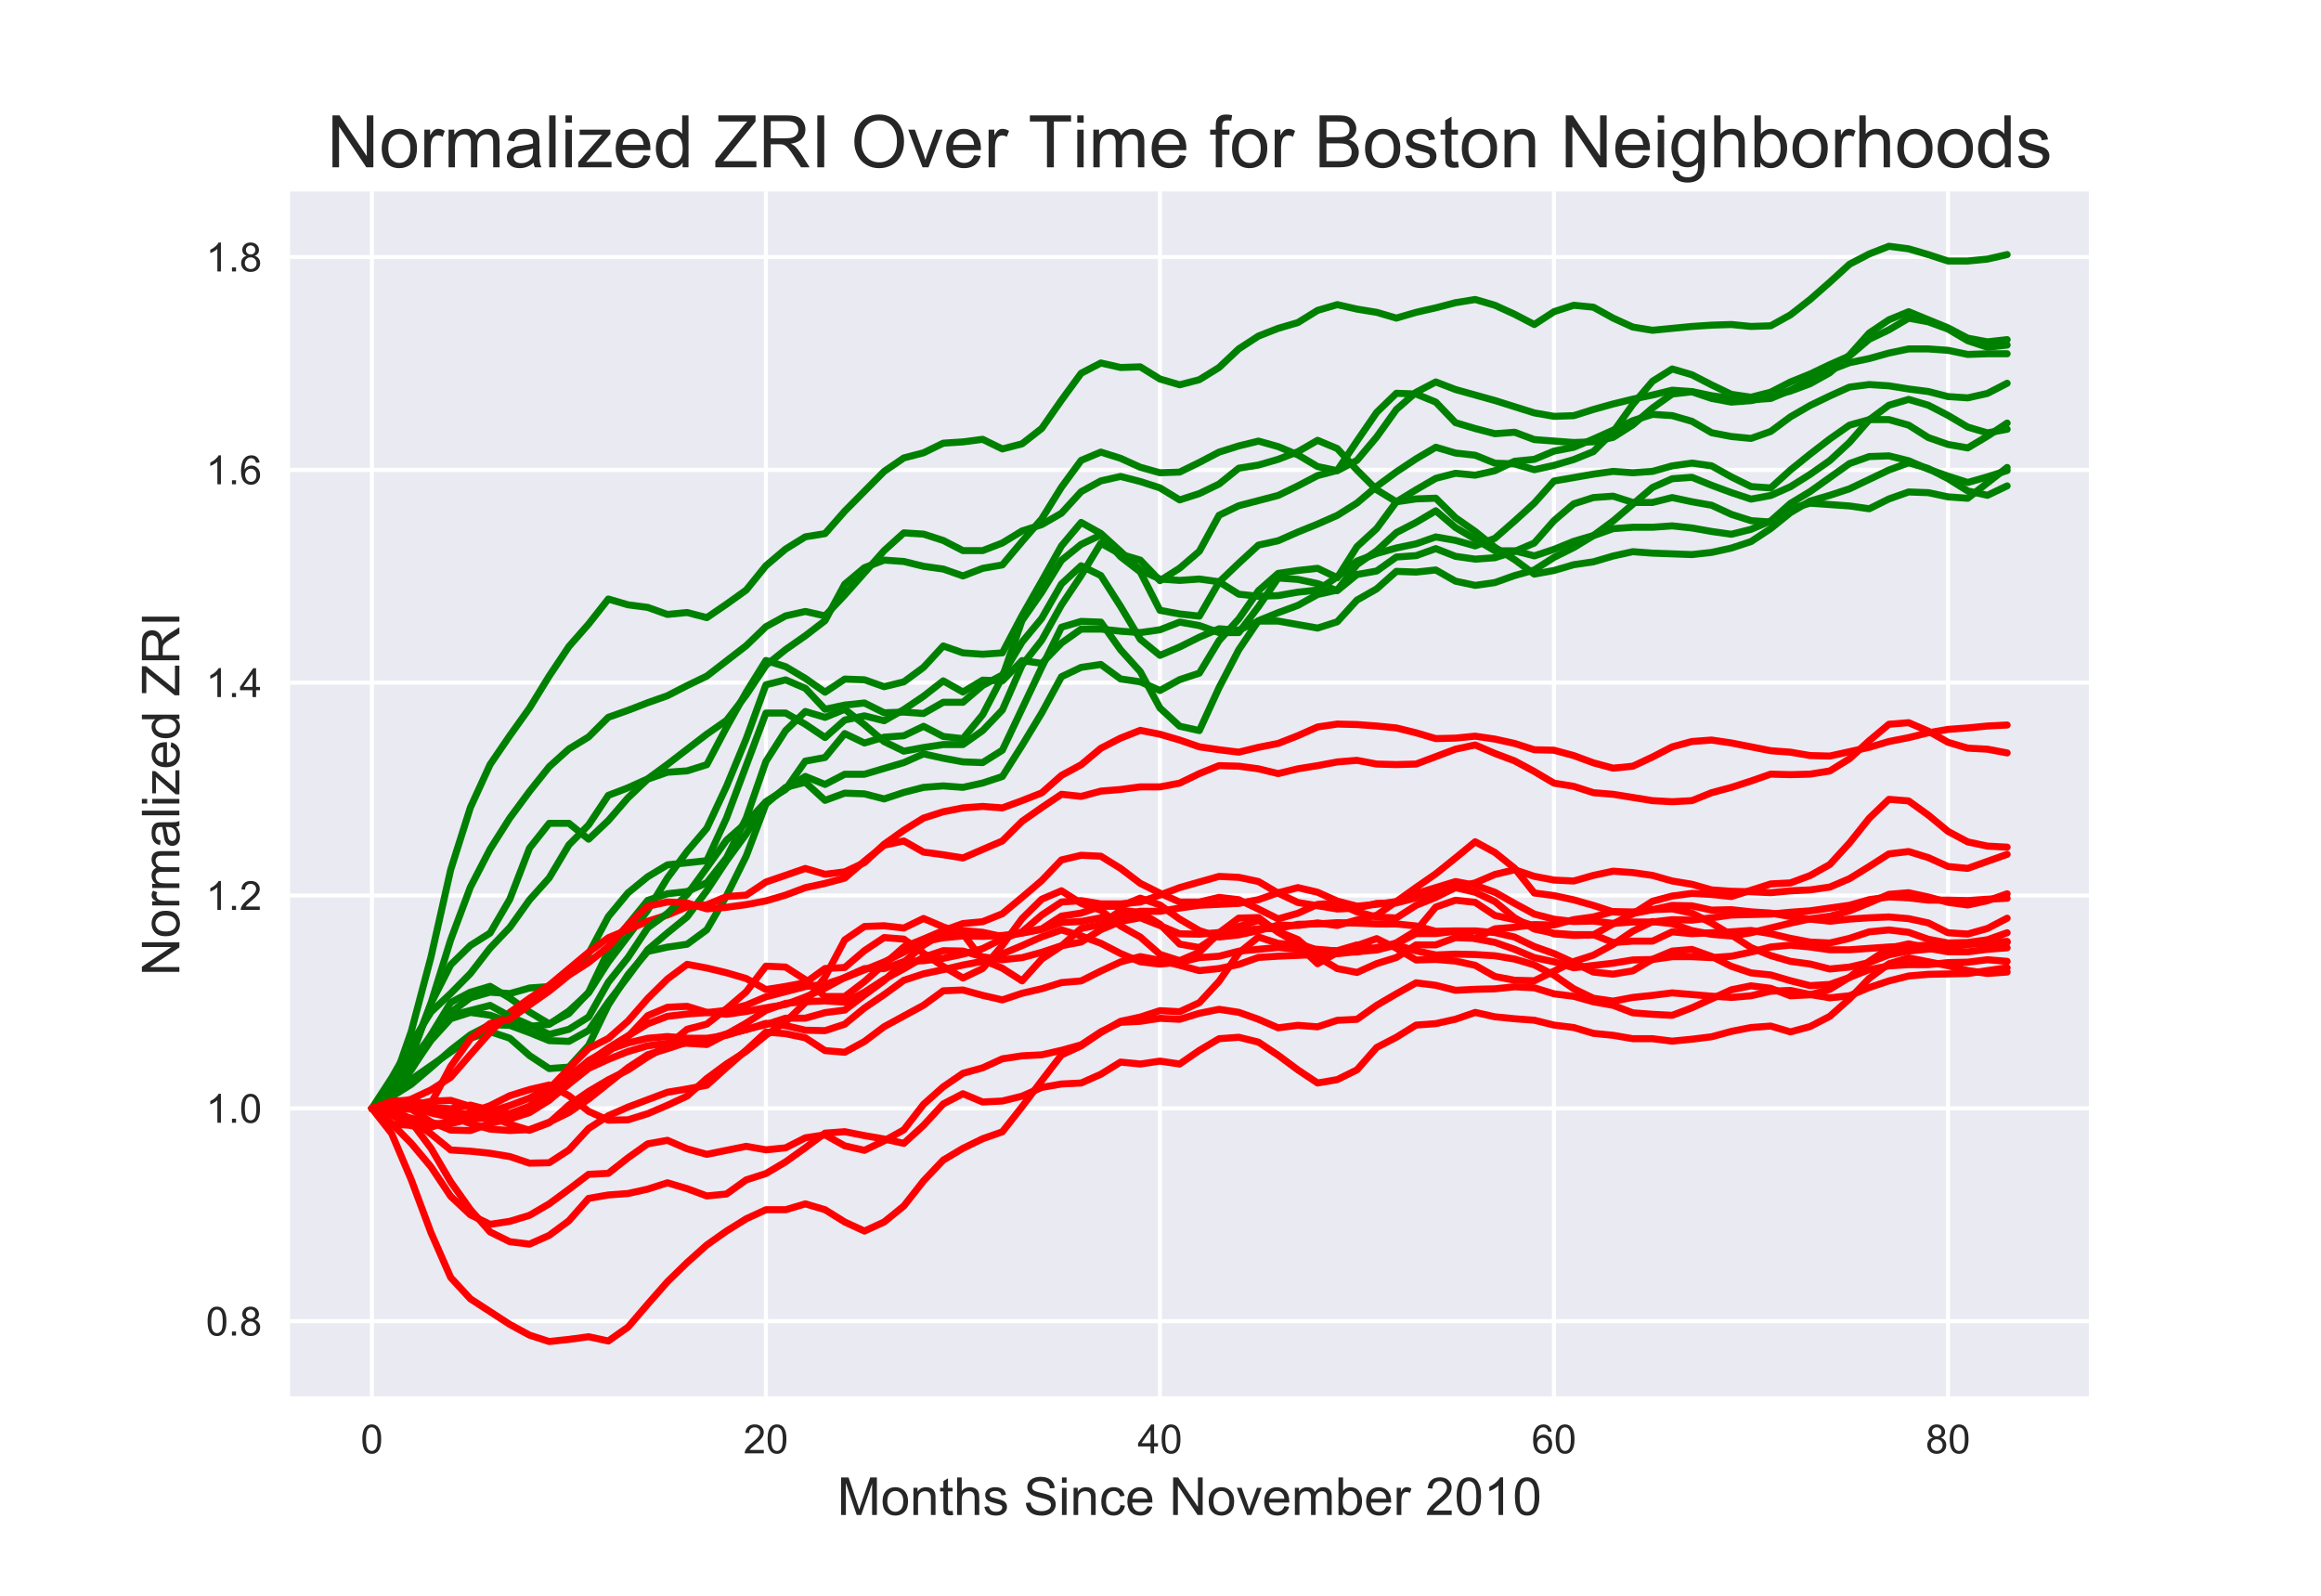 <?xml version="1.0" encoding="utf-8" standalone="no"?>
<!DOCTYPE svg PUBLIC "-//W3C//DTD SVG 1.1//EN"
  "http://www.w3.org/Graphics/SVG/1.1/DTD/svg11.dtd">
<!-- Created with matplotlib (http://matplotlib.org/) -->
<svg height="396pt" version="1.1" viewBox="0 0 576 396" width="576pt" xmlns="http://www.w3.org/2000/svg" xmlns:xlink="http://www.w3.org/1999/xlink">
 <defs>
  <style type="text/css">
*{stroke-linecap:butt;stroke-linejoin:round;}
  </style>
 </defs>
 <g id="figure_1">
  <g id="patch_1">
   <path d="M 0 396 
L 576 396 
L 576 0 
L 0 0 
z
" style="fill:#ffffff;"/>
  </g>
  <g id="axes_1">
   <g id="patch_2">
    <path d="M 72 346.5 
L 518.4 346.5 
L 518.4 47.52 
L 72 47.52 
z
" style="fill:#eaeaf2;"/>
   </g>
   <g id="matplotlib.axis_1">
    <g id="xtick_1">
     <g id="line2d_1">
      <path clip-path="url(#pc62ab6b96f)" d="M 92.291 346.5 
L 92.291 47.52 
" style="fill:none;stroke:#ffffff;stroke-linecap:round;"/>
     </g>
     <g id="line2d_2"/>
     <g id="text_1">
      <!-- 0 -->
      <defs>
       <path d="M 4.156 35.297 
Q 4.156 48 6.766 55.734 
Q 9.375 63.484 14.516 67.672 
Q 19.672 71.875 27.484 71.875 
Q 33.25 71.875 37.594 69.547 
Q 41.938 67.234 44.766 62.859 
Q 47.609 58.5 49.219 52.219 
Q 50.828 45.953 50.828 35.297 
Q 50.828 22.703 48.234 14.969 
Q 45.656 7.234 40.5 3 
Q 35.359 -1.219 27.484 -1.219 
Q 17.141 -1.219 11.234 6.203 
Q 4.156 15.141 4.156 35.297 
z
M 13.188 35.297 
Q 13.188 17.672 17.312 11.828 
Q 21.438 6 27.484 6 
Q 33.547 6 37.672 11.859 
Q 41.797 17.719 41.797 35.297 
Q 41.797 52.984 37.672 58.781 
Q 33.547 64.594 27.391 64.594 
Q 21.344 64.594 17.719 59.469 
Q 13.188 52.938 13.188 35.297 
z
" id="ArialMT-30"/>
      </defs>
      <g style="fill:#262626;" transform="translate(89.51 360.658)scale(0.1 -0.1)">
       <use xlink:href="#ArialMT-30"/>
      </g>
     </g>
    </g>
    <g id="xtick_2">
     <g id="line2d_3">
      <path clip-path="url(#pc62ab6b96f)" d="M 190.078 346.5 
L 190.078 47.52 
" style="fill:none;stroke:#ffffff;stroke-linecap:round;"/>
     </g>
     <g id="line2d_4"/>
     <g id="text_2">
      <!-- 20 -->
      <defs>
       <path d="M 50.344 8.453 
L 50.344 0 
L 3.031 0 
Q 2.938 3.172 4.047 6.109 
Q 5.859 10.938 9.828 15.625 
Q 13.812 20.312 21.344 26.469 
Q 33.016 36.031 37.109 41.625 
Q 41.219 47.219 41.219 52.203 
Q 41.219 57.422 37.469 61 
Q 33.734 64.594 27.734 64.594 
Q 21.391 64.594 17.578 60.781 
Q 13.766 56.984 13.719 50.25 
L 4.688 51.172 
Q 5.609 61.281 11.656 66.578 
Q 17.719 71.875 27.938 71.875 
Q 38.234 71.875 44.234 66.156 
Q 50.25 60.453 50.25 52 
Q 50.25 47.703 48.484 43.547 
Q 46.734 39.406 42.656 34.812 
Q 38.578 30.219 29.109 22.219 
Q 21.188 15.578 18.938 13.203 
Q 16.703 10.844 15.234 8.453 
z
" id="ArialMT-32"/>
      </defs>
      <g style="fill:#262626;" transform="translate(184.517 360.658)scale(0.1 -0.1)">
       <use xlink:href="#ArialMT-32"/>
       <use x="55.615" xlink:href="#ArialMT-30"/>
      </g>
     </g>
    </g>
    <g id="xtick_3">
     <g id="line2d_5">
      <path clip-path="url(#pc62ab6b96f)" d="M 287.866 346.5 
L 287.866 47.52 
" style="fill:none;stroke:#ffffff;stroke-linecap:round;"/>
     </g>
     <g id="line2d_6"/>
     <g id="text_3">
      <!-- 40 -->
      <defs>
       <path d="M 32.328 0 
L 32.328 17.141 
L 1.266 17.141 
L 1.266 25.203 
L 33.938 71.578 
L 41.109 71.578 
L 41.109 25.203 
L 50.781 25.203 
L 50.781 17.141 
L 41.109 17.141 
L 41.109 0 
z
M 32.328 25.203 
L 32.328 57.469 
L 9.906 25.203 
z
" id="ArialMT-34"/>
      </defs>
      <g style="fill:#262626;" transform="translate(282.305 360.658)scale(0.1 -0.1)">
       <use xlink:href="#ArialMT-34"/>
       <use x="55.615" xlink:href="#ArialMT-30"/>
      </g>
     </g>
    </g>
    <g id="xtick_4">
     <g id="line2d_7">
      <path clip-path="url(#pc62ab6b96f)" d="M 385.653 346.5 
L 385.653 47.52 
" style="fill:none;stroke:#ffffff;stroke-linecap:round;"/>
     </g>
     <g id="line2d_8"/>
     <g id="text_4">
      <!-- 60 -->
      <defs>
       <path d="M 49.75 54.047 
L 41.016 53.375 
Q 39.844 58.547 37.703 60.891 
Q 34.125 64.656 28.906 64.656 
Q 24.703 64.656 21.531 62.312 
Q 17.391 59.281 14.984 53.469 
Q 12.594 47.656 12.5 36.922 
Q 15.672 41.75 20.266 44.094 
Q 24.859 46.438 29.891 46.438 
Q 38.672 46.438 44.844 39.969 
Q 51.031 33.5 51.031 23.25 
Q 51.031 16.5 48.125 10.719 
Q 45.219 4.938 40.141 1.859 
Q 35.062 -1.219 28.609 -1.219 
Q 17.625 -1.219 10.688 6.859 
Q 3.766 14.938 3.766 33.5 
Q 3.766 54.25 11.422 63.672 
Q 18.109 71.875 29.438 71.875 
Q 37.891 71.875 43.281 67.141 
Q 48.688 62.406 49.75 54.047 
z
M 13.875 23.188 
Q 13.875 18.656 15.797 14.5 
Q 17.719 10.359 21.188 8.172 
Q 24.656 6 28.469 6 
Q 34.031 6 38.031 10.484 
Q 42.047 14.984 42.047 22.703 
Q 42.047 30.125 38.078 34.391 
Q 34.125 38.672 28.125 38.672 
Q 22.172 38.672 18.016 34.391 
Q 13.875 30.125 13.875 23.188 
z
" id="ArialMT-36"/>
      </defs>
      <g style="fill:#262626;" transform="translate(380.093 360.658)scale(0.1 -0.1)">
       <use xlink:href="#ArialMT-36"/>
       <use x="55.615" xlink:href="#ArialMT-30"/>
      </g>
     </g>
    </g>
    <g id="xtick_5">
     <g id="line2d_9">
      <path clip-path="url(#pc62ab6b96f)" d="M 483.441 346.5 
L 483.441 47.52 
" style="fill:none;stroke:#ffffff;stroke-linecap:round;"/>
     </g>
     <g id="line2d_10"/>
     <g id="text_5">
      <!-- 80 -->
      <defs>
       <path d="M 17.672 38.812 
Q 12.203 40.828 9.562 44.531 
Q 6.938 48.25 6.938 53.422 
Q 6.938 61.234 12.547 66.547 
Q 18.172 71.875 27.484 71.875 
Q 36.859 71.875 42.578 66.422 
Q 48.297 60.984 48.297 53.172 
Q 48.297 48.188 45.672 44.5 
Q 43.062 40.828 37.75 38.812 
Q 44.344 36.672 47.781 31.875 
Q 51.219 27.094 51.219 20.453 
Q 51.219 11.281 44.719 5.031 
Q 38.234 -1.219 27.641 -1.219 
Q 17.047 -1.219 10.547 5.047 
Q 4.047 11.328 4.047 20.703 
Q 4.047 27.688 7.594 32.391 
Q 11.141 37.109 17.672 38.812 
z
M 15.922 53.719 
Q 15.922 48.641 19.188 45.406 
Q 22.469 42.188 27.688 42.188 
Q 32.766 42.188 36.016 45.375 
Q 39.266 48.578 39.266 53.219 
Q 39.266 58.062 35.906 61.359 
Q 32.562 64.656 27.594 64.656 
Q 22.562 64.656 19.234 61.422 
Q 15.922 58.203 15.922 53.719 
z
M 13.094 20.656 
Q 13.094 16.891 14.875 13.375 
Q 16.656 9.859 20.172 7.922 
Q 23.688 6 27.734 6 
Q 34.031 6 38.125 10.047 
Q 42.234 14.109 42.234 20.359 
Q 42.234 26.703 38.016 30.859 
Q 33.797 35.016 27.438 35.016 
Q 21.234 35.016 17.156 30.906 
Q 13.094 26.812 13.094 20.656 
z
" id="ArialMT-38"/>
      </defs>
      <g style="fill:#262626;" transform="translate(477.88 360.658)scale(0.1 -0.1)">
       <use xlink:href="#ArialMT-38"/>
       <use x="55.615" xlink:href="#ArialMT-30"/>
      </g>
     </g>
    </g>
    <g id="text_6">
     <!-- Months Since November 2010 -->
     <defs>
      <path d="M 7.422 0 
L 7.422 71.578 
L 21.688 71.578 
L 38.625 20.906 
Q 40.969 13.812 42.047 10.297 
Q 43.266 14.203 45.844 21.781 
L 62.984 71.578 
L 75.734 71.578 
L 75.734 0 
L 66.609 0 
L 66.609 59.906 
L 45.797 0 
L 37.25 0 
L 16.547 60.938 
L 16.547 0 
z
" id="ArialMT-4d"/>
      <path d="M 3.328 25.922 
Q 3.328 40.328 11.328 47.266 
Q 18.016 53.031 27.641 53.031 
Q 38.328 53.031 45.109 46.016 
Q 51.906 39.016 51.906 26.656 
Q 51.906 16.656 48.906 10.906 
Q 45.906 5.172 40.156 2 
Q 34.422 -1.172 27.641 -1.172 
Q 16.75 -1.172 10.031 5.812 
Q 3.328 12.797 3.328 25.922 
z
M 12.359 25.922 
Q 12.359 15.969 16.703 11.016 
Q 21.047 6.062 27.641 6.062 
Q 34.188 6.062 38.531 11.031 
Q 42.875 16.016 42.875 26.219 
Q 42.875 35.844 38.5 40.797 
Q 34.125 45.75 27.641 45.75 
Q 21.047 45.75 16.703 40.812 
Q 12.359 35.891 12.359 25.922 
z
" id="ArialMT-6f"/>
      <path d="M 6.594 0 
L 6.594 51.859 
L 14.5 51.859 
L 14.5 44.484 
Q 20.219 53.031 31 53.031 
Q 35.688 53.031 39.625 51.344 
Q 43.562 49.656 45.516 46.922 
Q 47.469 44.188 48.25 40.438 
Q 48.734 37.984 48.734 31.891 
L 48.734 0 
L 39.938 0 
L 39.938 31.547 
Q 39.938 36.922 38.906 39.578 
Q 37.891 42.234 35.281 43.812 
Q 32.672 45.406 29.156 45.406 
Q 23.531 45.406 19.453 41.844 
Q 15.375 38.281 15.375 28.328 
L 15.375 0 
z
" id="ArialMT-6e"/>
      <path d="M 25.781 7.859 
L 27.047 0.094 
Q 23.344 -0.688 20.406 -0.688 
Q 15.625 -0.688 12.984 0.828 
Q 10.359 2.344 9.281 4.812 
Q 8.203 7.281 8.203 15.188 
L 8.203 45.016 
L 1.766 45.016 
L 1.766 51.859 
L 8.203 51.859 
L 8.203 64.703 
L 16.938 69.969 
L 16.938 51.859 
L 25.781 51.859 
L 25.781 45.016 
L 16.938 45.016 
L 16.938 14.703 
Q 16.938 10.938 17.406 9.859 
Q 17.875 8.797 18.922 8.156 
Q 19.969 7.516 21.922 7.516 
Q 23.391 7.516 25.781 7.859 
z
" id="ArialMT-74"/>
      <path d="M 6.594 0 
L 6.594 71.578 
L 15.375 71.578 
L 15.375 45.906 
Q 21.531 53.031 30.906 53.031 
Q 36.672 53.031 40.922 50.75 
Q 45.172 48.484 47 44.484 
Q 48.828 40.484 48.828 32.859 
L 48.828 0 
L 40.047 0 
L 40.047 32.859 
Q 40.047 39.453 37.188 42.453 
Q 34.328 45.453 29.109 45.453 
Q 25.203 45.453 21.75 43.422 
Q 18.312 41.406 16.844 37.938 
Q 15.375 34.469 15.375 28.375 
L 15.375 0 
z
" id="ArialMT-68"/>
      <path d="M 3.078 15.484 
L 11.766 16.844 
Q 12.5 11.625 15.844 8.844 
Q 19.188 6.062 25.203 6.062 
Q 31.25 6.062 34.172 8.516 
Q 37.109 10.984 37.109 14.312 
Q 37.109 17.281 34.516 19 
Q 32.719 20.172 25.531 21.969 
Q 15.875 24.422 12.141 26.203 
Q 8.406 27.984 6.469 31.125 
Q 4.547 34.281 4.547 38.094 
Q 4.547 41.547 6.125 44.5 
Q 7.719 47.469 10.453 49.422 
Q 12.5 50.922 16.031 51.969 
Q 19.578 53.031 23.641 53.031 
Q 29.734 53.031 34.344 51.266 
Q 38.969 49.516 41.156 46.5 
Q 43.359 43.5 44.188 38.484 
L 35.594 37.312 
Q 35.016 41.312 32.203 43.547 
Q 29.391 45.797 24.266 45.797 
Q 18.219 45.797 15.625 43.797 
Q 13.031 41.797 13.031 39.109 
Q 13.031 37.406 14.109 36.031 
Q 15.188 34.625 17.484 33.688 
Q 18.797 33.203 25.25 31.453 
Q 34.578 28.953 38.25 27.359 
Q 41.938 25.781 44.031 22.75 
Q 46.141 19.734 46.141 15.234 
Q 46.141 10.844 43.578 6.953 
Q 41.016 3.078 36.172 0.953 
Q 31.344 -1.172 25.25 -1.172 
Q 15.141 -1.172 9.844 3.031 
Q 4.547 7.234 3.078 15.484 
z
" id="ArialMT-73"/>
      <path id="ArialMT-20"/>
      <path d="M 4.5 23 
L 13.422 23.781 
Q 14.062 18.406 16.375 14.969 
Q 18.703 11.531 23.578 9.406 
Q 28.469 7.281 34.578 7.281 
Q 39.984 7.281 44.141 8.891 
Q 48.297 10.5 50.312 13.297 
Q 52.344 16.109 52.344 19.438 
Q 52.344 22.797 50.391 25.312 
Q 48.438 27.828 43.953 29.547 
Q 41.062 30.672 31.203 33.031 
Q 21.344 35.406 17.391 37.5 
Q 12.25 40.188 9.734 44.156 
Q 7.234 48.141 7.234 53.078 
Q 7.234 58.5 10.297 63.203 
Q 13.375 67.922 19.281 70.359 
Q 25.203 72.797 32.422 72.797 
Q 40.375 72.797 46.453 70.234 
Q 52.547 67.672 55.812 62.688 
Q 59.078 57.719 59.328 51.422 
L 50.25 50.734 
Q 49.516 57.516 45.281 60.984 
Q 41.062 64.453 32.812 64.453 
Q 24.219 64.453 20.281 61.297 
Q 16.359 58.156 16.359 53.719 
Q 16.359 49.859 19.141 47.359 
Q 21.875 44.875 33.422 42.266 
Q 44.969 39.656 49.266 37.703 
Q 55.516 34.812 58.484 30.391 
Q 61.469 25.984 61.469 20.219 
Q 61.469 14.5 58.203 9.438 
Q 54.938 4.391 48.797 1.578 
Q 42.672 -1.219 35.016 -1.219 
Q 25.297 -1.219 18.719 1.609 
Q 12.156 4.438 8.422 10.125 
Q 4.688 15.828 4.5 23 
z
" id="ArialMT-53"/>
      <path d="M 6.641 61.469 
L 6.641 71.578 
L 15.438 71.578 
L 15.438 61.469 
z
M 6.641 0 
L 6.641 51.859 
L 15.438 51.859 
L 15.438 0 
z
" id="ArialMT-69"/>
      <path d="M 40.438 19 
L 49.078 17.875 
Q 47.656 8.938 41.812 3.875 
Q 35.984 -1.172 27.484 -1.172 
Q 16.844 -1.172 10.375 5.781 
Q 3.906 12.75 3.906 25.734 
Q 3.906 34.125 6.688 40.422 
Q 9.469 46.734 15.156 49.875 
Q 20.844 53.031 27.547 53.031 
Q 35.984 53.031 41.359 48.75 
Q 46.734 44.484 48.25 36.625 
L 39.703 35.297 
Q 38.484 40.531 35.375 43.156 
Q 32.281 45.797 27.875 45.797 
Q 21.234 45.797 17.078 41.031 
Q 12.938 36.281 12.938 25.984 
Q 12.938 15.531 16.938 10.797 
Q 20.953 6.062 27.391 6.062 
Q 32.562 6.062 36.031 9.234 
Q 39.5 12.406 40.438 19 
z
" id="ArialMT-63"/>
      <path d="M 42.094 16.703 
L 51.172 15.578 
Q 49.031 7.625 43.219 3.219 
Q 37.406 -1.172 28.375 -1.172 
Q 17 -1.172 10.328 5.828 
Q 3.656 12.844 3.656 25.484 
Q 3.656 38.578 10.391 45.797 
Q 17.141 53.031 27.875 53.031 
Q 38.281 53.031 44.875 45.953 
Q 51.469 38.875 51.469 26.031 
Q 51.469 25.25 51.422 23.688 
L 12.75 23.688 
Q 13.234 15.141 17.578 10.594 
Q 21.922 6.062 28.422 6.062 
Q 33.25 6.062 36.672 8.594 
Q 40.094 11.141 42.094 16.703 
z
M 13.234 30.906 
L 42.188 30.906 
Q 41.609 37.453 38.875 40.719 
Q 34.672 45.797 27.984 45.797 
Q 21.922 45.797 17.797 41.75 
Q 13.672 37.703 13.234 30.906 
z
" id="ArialMT-65"/>
      <path d="M 7.625 0 
L 7.625 71.578 
L 17.328 71.578 
L 54.938 15.375 
L 54.938 71.578 
L 64.016 71.578 
L 64.016 0 
L 54.297 0 
L 16.703 56.25 
L 16.703 0 
z
" id="ArialMT-4e"/>
      <path d="M 21 0 
L 1.266 51.859 
L 10.547 51.859 
L 21.688 20.797 
Q 23.484 15.766 25 10.359 
Q 26.172 14.453 28.266 20.219 
L 39.797 51.859 
L 48.828 51.859 
L 29.203 0 
z
" id="ArialMT-76"/>
      <path d="M 6.594 0 
L 6.594 51.859 
L 14.453 51.859 
L 14.453 44.578 
Q 16.891 48.391 20.938 50.703 
Q 25 53.031 30.172 53.031 
Q 35.938 53.031 39.625 50.641 
Q 43.312 48.25 44.828 43.953 
Q 50.984 53.031 60.844 53.031 
Q 68.562 53.031 72.703 48.75 
Q 76.859 44.484 76.859 35.594 
L 76.859 0 
L 68.109 0 
L 68.109 32.672 
Q 68.109 37.938 67.25 40.25 
Q 66.406 42.578 64.156 43.984 
Q 61.922 45.406 58.891 45.406 
Q 53.422 45.406 49.797 41.766 
Q 46.188 38.141 46.188 30.125 
L 46.188 0 
L 37.406 0 
L 37.406 33.688 
Q 37.406 39.547 35.25 42.469 
Q 33.109 45.406 28.219 45.406 
Q 24.516 45.406 21.359 43.453 
Q 18.219 41.5 16.797 37.734 
Q 15.375 33.984 15.375 26.906 
L 15.375 0 
z
" id="ArialMT-6d"/>
      <path d="M 14.703 0 
L 6.547 0 
L 6.547 71.578 
L 15.328 71.578 
L 15.328 46.047 
Q 20.906 53.031 29.547 53.031 
Q 34.328 53.031 38.594 51.094 
Q 42.875 49.172 45.625 45.672 
Q 48.391 42.188 49.953 37.25 
Q 51.516 32.328 51.516 26.703 
Q 51.516 13.375 44.922 6.094 
Q 38.328 -1.172 29.109 -1.172 
Q 19.922 -1.172 14.703 6.5 
z
M 14.594 26.312 
Q 14.594 17 17.141 12.844 
Q 21.297 6.062 28.375 6.062 
Q 34.125 6.062 38.328 11.062 
Q 42.531 16.062 42.531 25.984 
Q 42.531 36.141 38.5 40.969 
Q 34.469 45.797 28.766 45.797 
Q 23 45.797 18.797 40.797 
Q 14.594 35.797 14.594 26.312 
z
" id="ArialMT-62"/>
      <path d="M 6.5 0 
L 6.5 51.859 
L 14.406 51.859 
L 14.406 44 
Q 17.438 49.516 20 51.266 
Q 22.562 53.031 25.641 53.031 
Q 30.078 53.031 34.672 50.203 
L 31.641 42.047 
Q 28.422 43.953 25.203 43.953 
Q 22.312 43.953 20.016 42.219 
Q 17.719 40.484 16.75 37.406 
Q 15.281 32.719 15.281 27.156 
L 15.281 0 
z
" id="ArialMT-72"/>
      <path d="M 37.25 0 
L 28.469 0 
L 28.469 56 
Q 25.297 52.984 20.141 49.953 
Q 14.984 46.922 10.891 45.406 
L 10.891 53.906 
Q 18.266 57.375 23.781 62.297 
Q 29.297 67.234 31.594 71.875 
L 37.25 71.875 
z
" id="ArialMT-31"/>
     </defs>
     <g style="fill:#262626;" transform="translate(207.77 375.95)scale(0.13 -0.13)">
      <use xlink:href="#ArialMT-4d"/>
      <use x="83.301" xlink:href="#ArialMT-6f"/>
      <use x="138.916" xlink:href="#ArialMT-6e"/>
      <use x="194.531" xlink:href="#ArialMT-74"/>
      <use x="222.314" xlink:href="#ArialMT-68"/>
      <use x="277.93" xlink:href="#ArialMT-73"/>
      <use x="327.93" xlink:href="#ArialMT-20"/>
      <use x="355.713" xlink:href="#ArialMT-53"/>
      <use x="422.412" xlink:href="#ArialMT-69"/>
      <use x="444.629" xlink:href="#ArialMT-6e"/>
      <use x="500.244" xlink:href="#ArialMT-63"/>
      <use x="550.244" xlink:href="#ArialMT-65"/>
      <use x="605.859" xlink:href="#ArialMT-20"/>
      <use x="633.643" xlink:href="#ArialMT-4e"/>
      <use x="705.859" xlink:href="#ArialMT-6f"/>
      <use x="761.475" xlink:href="#ArialMT-76"/>
      <use x="811.475" xlink:href="#ArialMT-65"/>
      <use x="867.09" xlink:href="#ArialMT-6d"/>
      <use x="950.391" xlink:href="#ArialMT-62"/>
      <use x="1006.006" xlink:href="#ArialMT-65"/>
      <use x="1061.621" xlink:href="#ArialMT-72"/>
      <use x="1094.922" xlink:href="#ArialMT-20"/>
      <use x="1122.705" xlink:href="#ArialMT-32"/>
      <use x="1178.32" xlink:href="#ArialMT-30"/>
      <use x="1233.936" xlink:href="#ArialMT-31"/>
      <use x="1289.551" xlink:href="#ArialMT-30"/>
     </g>
    </g>
   </g>
   <g id="matplotlib.axis_2">
    <g id="ytick_1">
     <g id="line2d_11">
      <path clip-path="url(#pc62ab6b96f)" d="M 72 327.851 
L 518.4 327.851 
" style="fill:none;stroke:#ffffff;stroke-linecap:round;"/>
     </g>
     <g id="line2d_12"/>
     <g id="text_7">
      <!-- 0.8 -->
      <defs>
       <path d="M 9.078 0 
L 9.078 10.016 
L 19.094 10.016 
L 19.094 0 
z
" id="ArialMT-2e"/>
      </defs>
      <g style="fill:#262626;" transform="translate(51.1 331.43)scale(0.1 -0.1)">
       <use xlink:href="#ArialMT-30"/>
       <use x="55.615" xlink:href="#ArialMT-2e"/>
       <use x="83.398" xlink:href="#ArialMT-38"/>
      </g>
     </g>
    </g>
    <g id="ytick_2">
     <g id="line2d_13">
      <path clip-path="url(#pc62ab6b96f)" d="M 72 275.038 
L 518.4 275.038 
" style="fill:none;stroke:#ffffff;stroke-linecap:round;"/>
     </g>
     <g id="line2d_14"/>
     <g id="text_8">
      <!-- 1.0 -->
      <g style="fill:#262626;" transform="translate(51.1 278.617)scale(0.1 -0.1)">
       <use xlink:href="#ArialMT-31"/>
       <use x="55.615" xlink:href="#ArialMT-2e"/>
       <use x="83.398" xlink:href="#ArialMT-30"/>
      </g>
     </g>
    </g>
    <g id="ytick_3">
     <g id="line2d_15">
      <path clip-path="url(#pc62ab6b96f)" d="M 72 222.224 
L 518.4 222.224 
" style="fill:none;stroke:#ffffff;stroke-linecap:round;"/>
     </g>
     <g id="line2d_16"/>
     <g id="text_9">
      <!-- 1.2 -->
      <g style="fill:#262626;" transform="translate(51.1 225.803)scale(0.1 -0.1)">
       <use xlink:href="#ArialMT-31"/>
       <use x="55.615" xlink:href="#ArialMT-2e"/>
       <use x="83.398" xlink:href="#ArialMT-32"/>
      </g>
     </g>
    </g>
    <g id="ytick_4">
     <g id="line2d_17">
      <path clip-path="url(#pc62ab6b96f)" d="M 72 169.411 
L 518.4 169.411 
" style="fill:none;stroke:#ffffff;stroke-linecap:round;"/>
     </g>
     <g id="line2d_18"/>
     <g id="text_10">
      <!-- 1.4 -->
      <g style="fill:#262626;" transform="translate(51.1 172.99)scale(0.1 -0.1)">
       <use xlink:href="#ArialMT-31"/>
       <use x="55.615" xlink:href="#ArialMT-2e"/>
       <use x="83.398" xlink:href="#ArialMT-34"/>
      </g>
     </g>
    </g>
    <g id="ytick_5">
     <g id="line2d_19">
      <path clip-path="url(#pc62ab6b96f)" d="M 72 116.598 
L 518.4 116.598 
" style="fill:none;stroke:#ffffff;stroke-linecap:round;"/>
     </g>
     <g id="line2d_20"/>
     <g id="text_11">
      <!-- 1.6 -->
      <g style="fill:#262626;" transform="translate(51.1 120.176)scale(0.1 -0.1)">
       <use xlink:href="#ArialMT-31"/>
       <use x="55.615" xlink:href="#ArialMT-2e"/>
       <use x="83.398" xlink:href="#ArialMT-36"/>
      </g>
     </g>
    </g>
    <g id="ytick_6">
     <g id="line2d_21">
      <path clip-path="url(#pc62ab6b96f)" d="M 72 63.784 
L 518.4 63.784 
" style="fill:none;stroke:#ffffff;stroke-linecap:round;"/>
     </g>
     <g id="line2d_22"/>
     <g id="text_12">
      <!-- 1.8 -->
      <g style="fill:#262626;" transform="translate(51.1 67.363)scale(0.1 -0.1)">
       <use xlink:href="#ArialMT-31"/>
       <use x="55.615" xlink:href="#ArialMT-2e"/>
       <use x="83.398" xlink:href="#ArialMT-38"/>
      </g>
     </g>
    </g>
    <g id="text_13">
     <!-- Normalized ZRI -->
     <defs>
      <path d="M 40.438 6.391 
Q 35.547 2.25 31.031 0.531 
Q 26.516 -1.172 21.344 -1.172 
Q 12.797 -1.172 8.203 3 
Q 3.609 7.172 3.609 13.672 
Q 3.609 17.484 5.344 20.625 
Q 7.078 23.781 9.891 25.688 
Q 12.703 27.594 16.219 28.562 
Q 18.797 29.25 24.031 29.891 
Q 34.672 31.156 39.703 32.906 
Q 39.75 34.719 39.75 35.203 
Q 39.75 40.578 37.25 42.781 
Q 33.891 45.75 27.25 45.75 
Q 21.047 45.75 18.094 43.578 
Q 15.141 41.406 13.719 35.891 
L 5.125 37.062 
Q 6.297 42.578 8.984 45.969 
Q 11.672 49.359 16.75 51.188 
Q 21.828 53.031 28.516 53.031 
Q 35.156 53.031 39.297 51.469 
Q 43.453 49.906 45.406 47.531 
Q 47.359 45.172 48.141 41.547 
Q 48.578 39.312 48.578 33.453 
L 48.578 21.734 
Q 48.578 9.469 49.141 6.219 
Q 49.703 2.984 51.375 0 
L 42.188 0 
Q 40.828 2.734 40.438 6.391 
z
M 39.703 26.031 
Q 34.906 24.078 25.344 22.703 
Q 19.922 21.922 17.672 20.938 
Q 15.438 19.969 14.203 18.094 
Q 12.984 16.219 12.984 13.922 
Q 12.984 10.406 15.641 8.062 
Q 18.312 5.719 23.438 5.719 
Q 28.516 5.719 32.469 7.938 
Q 36.422 10.156 38.281 14.016 
Q 39.703 17 39.703 22.797 
z
" id="ArialMT-61"/>
      <path d="M 6.391 0 
L 6.391 71.578 
L 15.188 71.578 
L 15.188 0 
z
" id="ArialMT-6c"/>
      <path d="M 1.953 0 
L 1.953 7.125 
L 34.969 45.016 
Q 29.344 44.734 25.047 44.734 
L 3.906 44.734 
L 3.906 51.859 
L 46.297 51.859 
L 46.297 46.047 
L 18.219 13.141 
L 12.797 7.125 
Q 18.703 7.562 23.875 7.562 
L 47.859 7.562 
L 47.859 0 
z
" id="ArialMT-7a"/>
      <path d="M 40.234 0 
L 40.234 6.547 
Q 35.297 -1.172 25.734 -1.172 
Q 19.531 -1.172 14.328 2.25 
Q 9.125 5.672 6.266 11.797 
Q 3.422 17.922 3.422 25.875 
Q 3.422 33.641 6 39.969 
Q 8.594 46.297 13.766 49.656 
Q 18.953 53.031 25.344 53.031 
Q 30.031 53.031 33.688 51.047 
Q 37.359 49.078 39.656 45.906 
L 39.656 71.578 
L 48.391 71.578 
L 48.391 0 
z
M 12.453 25.875 
Q 12.453 15.922 16.641 10.984 
Q 20.844 6.062 26.562 6.062 
Q 32.328 6.062 36.344 10.766 
Q 40.375 15.484 40.375 25.141 
Q 40.375 35.797 36.266 40.766 
Q 32.172 45.75 26.172 45.75 
Q 20.312 45.75 16.375 40.969 
Q 12.453 36.188 12.453 25.875 
z
" id="ArialMT-64"/>
      <path d="M 2 0 
L 2 8.797 
L 38.672 54.641 
Q 42.578 59.516 46.094 63.141 
L 6.156 63.141 
L 6.156 71.578 
L 57.422 71.578 
L 57.422 63.141 
L 17.234 13.484 
L 12.891 8.453 
L 58.594 8.453 
L 58.594 0 
z
" id="ArialMT-5a"/>
      <path d="M 7.859 0 
L 7.859 71.578 
L 39.594 71.578 
Q 49.172 71.578 54.141 69.641 
Q 59.125 67.719 62.109 62.828 
Q 65.094 57.953 65.094 52.047 
Q 65.094 44.438 60.156 39.203 
Q 55.219 33.984 44.922 32.562 
Q 48.688 30.766 50.641 29 
Q 54.781 25.203 58.5 19.484 
L 70.953 0 
L 59.031 0 
L 49.562 14.891 
Q 45.406 21.344 42.719 24.75 
Q 40.047 28.172 37.922 29.531 
Q 35.797 30.906 33.594 31.453 
Q 31.984 31.781 28.328 31.781 
L 17.328 31.781 
L 17.328 0 
z
M 17.328 39.984 
L 37.703 39.984 
Q 44.188 39.984 47.844 41.328 
Q 51.516 42.672 53.422 45.625 
Q 55.328 48.578 55.328 52.047 
Q 55.328 57.125 51.641 60.391 
Q 47.953 63.672 39.984 63.672 
L 17.328 63.672 
z
" id="ArialMT-52"/>
      <path d="M 9.328 0 
L 9.328 71.578 
L 18.797 71.578 
L 18.797 0 
z
" id="ArialMT-49"/>
     </defs>
     <g style="fill:#262626;" transform="translate(44.516 242.156)rotate(-90)scale(0.13 -0.13)">
      <use xlink:href="#ArialMT-4e"/>
      <use x="72.217" xlink:href="#ArialMT-6f"/>
      <use x="127.832" xlink:href="#ArialMT-72"/>
      <use x="161.133" xlink:href="#ArialMT-6d"/>
      <use x="244.434" xlink:href="#ArialMT-61"/>
      <use x="300.049" xlink:href="#ArialMT-6c"/>
      <use x="322.266" xlink:href="#ArialMT-69"/>
      <use x="344.482" xlink:href="#ArialMT-7a"/>
      <use x="394.482" xlink:href="#ArialMT-65"/>
      <use x="450.098" xlink:href="#ArialMT-64"/>
      <use x="505.713" xlink:href="#ArialMT-20"/>
      <use x="533.496" xlink:href="#ArialMT-5a"/>
      <use x="594.58" xlink:href="#ArialMT-52"/>
      <use x="666.797" xlink:href="#ArialMT-49"/>
     </g>
    </g>
   </g>
   <g id="line2d_23">
    <path clip-path="url(#pc62ab6b96f)" d="M 92.291 275.038 
L 97.18 272.148 
L 102.07 269.077 
L 106.959 264.923 
L 111.848 260.588 
L 116.738 256.795 
L 121.627 254.266 
L 126.517 254.447 
L 131.406 256.253 
L 136.295 258.24 
L 141.185 258.421 
L 146.074 255.711 
L 150.963 248.667 
L 155.853 242.345 
L 160.742 235.662 
L 165.632 231.508 
L 170.521 227.535 
L 175.41 221.032 
L 180.3 213.627 
L 185.189 206.944 
L 190.078 198.997 
L 194.968 195.745 
L 199.857 192.675 
L 204.747 194.662 
L 209.636 192.133 
L 214.525 192.133 
L 219.415 190.688 
L 224.304 189.243 
L 229.193 187.076 
L 234.083 188.159 
L 238.972 189.062 
L 243.862 189.243 
L 248.751 186.172 
L 253.64 175.877 
L 258.53 165.582 
L 263.419 155.648 
L 268.308 154.203 
L 273.198 154.383 
L 278.087 161.247 
L 282.977 166.665 
L 287.866 175.697 
L 292.755 180.212 
L 297.645 181.296 
L 302.534 170.639 
L 307.423 161.247 
L 312.313 154.022 
L 317.202 152.035 
L 322.092 150.229 
L 326.981 147.52 
L 331.87 146.436 
L 336.76 140.114 
L 341.649 136.682 
L 346.538 132.167 
L 351.428 129.638 
L 356.317 126.748 
L 361.207 130.903 
L 366.096 133.793 
L 370.985 136.682 
L 375.875 136.682 
L 380.764 137.947 
L 385.653 136.321 
L 390.543 134.334 
L 395.432 132.889 
L 400.322 129.277 
L 405.211 125.123 
L 410.1 120.969 
L 414.99 118.801 
L 419.879 118.44 
L 424.768 120.427 
L 429.658 122.233 
L 434.547 123.858 
L 439.437 122.955 
L 444.326 120.788 
L 449.215 117.717 
L 454.105 114.286 
L 458.994 109.77 
L 463.883 104.171 
L 468.773 100.558 
L 473.662 99.113 
L 478.552 100.558 
L 483.441 103.087 
L 488.33 105.977 
L 493.22 107.422 
L 498.109 106.519 
" style="fill:none;stroke:#008000;stroke-linecap:round;stroke-width:1.75;"/>
   </g>
   <g id="line2d_24">
    <path clip-path="url(#pc62ab6b96f)" d="M 92.291 275.038 
L 97.18 272.302 
L 102.07 264.096 
L 106.959 256.801 
L 111.848 248.777 
L 116.738 246.224 
L 121.627 244.765 
L 126.517 247.683 
L 131.406 251.148 
L 136.295 254.066 
L 141.185 251.512 
L 146.074 246.224 
L 150.963 236.011 
L 155.853 229.446 
L 160.742 223.428 
L 165.632 221.787 
L 170.521 221.24 
L 175.41 219.051 
L 180.3 212.851 
L 185.189 203.003 
L 190.078 188.961 
L 194.968 181.301 
L 199.857 176.56 
L 204.747 178.019 
L 209.636 176.013 
L 214.525 179.842 
L 219.415 184.037 
L 224.304 186.407 
L 229.193 185.496 
L 234.083 184.766 
L 238.972 184.766 
L 243.862 181.301 
L 248.751 176.195 
L 253.64 165.071 
L 258.53 158.87 
L 263.419 150.117 
L 268.308 142.822 
L 273.198 134.798 
L 278.087 137.533 
L 282.977 138.992 
L 287.866 144.098 
L 292.755 140.998 
L 297.645 136.804 
L 302.534 127.868 
L 307.423 125.497 
L 312.313 124.22 
L 317.202 122.944 
L 322.092 120.573 
L 326.981 118.02 
L 331.87 116.743 
L 336.76 109.449 
L 341.649 102.336 
L 346.538 97.595 
L 351.428 97.777 
L 356.317 99.783 
L 361.207 104.89 
L 366.096 106.348 
L 370.985 107.625 
L 375.875 107.26 
L 380.764 109.084 
L 385.653 109.449 
L 390.543 109.813 
L 395.432 109.631 
L 400.322 108.537 
L 405.211 105.437 
L 410.1 101.242 
L 414.99 97.777 
L 419.879 97.23 
L 424.768 98.871 
L 429.658 99.783 
L 434.547 99.419 
L 439.437 98.324 
L 444.326 97.048 
L 449.215 95.224 
L 454.105 92.489 
L 458.994 88.112 
L 463.883 82.641 
L 468.773 79.358 
L 473.662 77.352 
L 478.552 79.358 
L 483.441 81.364 
L 488.33 83.917 
L 493.22 84.829 
L 498.109 84.282 
" style="fill:none;stroke:#008000;stroke-linecap:round;stroke-width:1.75;"/>
   </g>
   <g id="line2d_25">
    <path clip-path="url(#pc62ab6b96f)" d="M 92.291 275.038 
L 97.18 281.262 
L 102.07 292.783 
L 106.959 305.894 
L 111.848 317.018 
L 116.738 322.316 
L 121.627 325.494 
L 126.517 328.672 
L 131.406 331.321 
L 136.295 332.91 
L 141.185 332.38 
L 146.074 331.718 
L 150.963 332.778 
L 155.853 329.334 
L 160.742 323.64 
L 165.632 318.078 
L 170.521 313.31 
L 175.41 308.94 
L 180.3 305.497 
L 185.189 302.451 
L 190.078 300.2 
L 194.968 300.2 
L 199.857 298.743 
L 204.747 300.2 
L 209.636 303.245 
L 214.525 305.497 
L 219.415 303.245 
L 224.304 299.273 
L 229.193 293.048 
L 234.083 287.884 
L 238.972 284.97 
L 243.862 282.586 
L 248.751 280.865 
L 253.64 274.64 
L 258.53 268.151 
L 263.419 261.795 
L 268.308 259.543 
L 273.198 256.233 
L 278.087 253.452 
L 282.977 252.392 
L 287.866 250.803 
L 292.755 251.068 
L 297.645 248.816 
L 302.534 243.519 
L 307.423 236.5 
L 312.313 232.527 
L 317.202 234.117 
L 322.092 234.514 
L 326.981 239.149 
L 331.87 236.368 
L 336.76 234.646 
L 341.649 232.925 
L 346.538 235.308 
L 351.428 238.222 
L 356.317 238.09 
L 361.207 238.487 
L 366.096 239.546 
L 370.985 242.327 
L 375.875 243.254 
L 380.764 243.387 
L 385.653 241.003 
L 390.543 238.619 
L 395.432 237.03 
L 400.322 234.381 
L 405.211 231.071 
L 410.1 228.687 
L 414.99 229.217 
L 419.879 230.938 
L 424.768 231.865 
L 429.658 232.263 
L 434.547 231.468 
L 439.437 230.276 
L 444.326 229.084 
L 449.215 228.025 
L 454.105 227.363 
L 458.994 226.038 
L 463.883 224.052 
L 468.773 221.933 
L 473.662 221.536 
L 478.552 222.595 
L 483.441 223.919 
L 488.33 224.582 
L 493.22 223.522 
L 498.109 221.801 
" style="fill:none;stroke:#ff0000;stroke-linecap:round;stroke-width:1.75;"/>
   </g>
   <g id="line2d_26">
    <path clip-path="url(#pc62ab6b96f)" d="M 92.291 275.038 
L 97.18 267.527 
L 102.07 258.992 
L 106.959 251.14 
L 111.848 246.531 
L 116.738 241.581 
L 121.627 235.266 
L 126.517 230.145 
L 131.406 223.317 
L 136.295 217.855 
L 141.185 209.661 
L 146.074 204.711 
L 150.963 197.371 
L 155.853 195.493 
L 160.742 193.274 
L 165.632 189.69 
L 170.521 185.934 
L 175.41 182.179 
L 180.3 178.765 
L 185.189 172.449 
L 190.078 165.109 
L 194.968 161.183 
L 199.857 157.769 
L 204.747 154.014 
L 209.636 144.967 
L 214.525 140.871 
L 219.415 138.993 
L 224.304 139.334 
L 229.193 140.529 
L 234.083 141.212 
L 238.972 142.919 
L 243.862 141.041 
L 248.751 140.188 
L 253.64 134.384 
L 258.53 128.751 
L 263.419 120.899 
L 268.308 114.242 
L 273.198 112.194 
L 278.087 113.73 
L 282.977 115.949 
L 287.866 117.314 
L 292.755 117.144 
L 297.645 114.754 
L 302.534 112.194 
L 307.423 110.657 
L 312.313 109.462 
L 317.202 110.828 
L 322.092 112.876 
L 326.981 115.778 
L 331.87 116.802 
L 336.76 114.242 
L 341.649 108.438 
L 346.538 101.61 
L 351.428 97.343 
L 356.317 94.783 
L 361.207 96.66 
L 366.096 98.026 
L 370.985 99.391 
L 375.875 100.928 
L 380.764 102.464 
L 385.653 103.317 
L 390.543 103.147 
L 395.432 101.61 
L 400.322 100.245 
L 405.211 99.05 
L 410.1 98.026 
L 414.99 96.831 
L 419.879 97.172 
L 424.768 98.196 
L 429.658 98.879 
L 434.547 99.221 
L 439.437 98.879 
L 444.326 96.831 
L 449.215 94.27 
L 454.105 91.881 
L 458.994 90.003 
L 463.883 88.979 
L 468.773 87.613 
L 473.662 86.589 
L 478.552 86.589 
L 483.441 86.931 
L 488.33 87.955 
L 493.22 87.784 
L 498.109 87.784 
" style="fill:none;stroke:#008000;stroke-linecap:round;stroke-width:1.75;"/>
   </g>
   <g id="line2d_27">
    <path clip-path="url(#pc62ab6b96f)" d="M 92.291 275.038 
L 97.18 278.76 
L 102.07 283.724 
L 106.959 289.556 
L 111.848 296.878 
L 116.738 301.469 
L 121.627 303.827 
L 126.517 303.082 
L 131.406 301.593 
L 136.295 298.739 
L 141.185 295.141 
L 146.074 291.418 
L 150.963 291.17 
L 155.853 287.323 
L 160.742 283.848 
L 165.632 282.98 
L 170.521 285.089 
L 175.41 286.454 
L 180.3 285.461 
L 185.189 284.469 
L 190.078 285.337 
L 194.968 284.841 
L 199.857 282.359 
L 204.747 281.615 
L 209.636 284.345 
L 214.525 285.461 
L 219.415 283.104 
L 224.304 280.374 
L 229.193 274.045 
L 234.083 269.702 
L 238.972 266.351 
L 243.862 264.986 
L 248.751 262.753 
L 253.64 262.008 
L 258.53 261.76 
L 263.419 260.643 
L 268.308 259.278 
L 273.198 256.052 
L 278.087 253.694 
L 282.977 253.446 
L 287.866 252.701 
L 292.755 252.949 
L 297.645 251.46 
L 302.534 250.468 
L 307.423 251.212 
L 312.313 252.949 
L 317.202 255.059 
L 322.092 254.439 
L 326.981 254.811 
L 331.87 253.198 
L 336.76 252.949 
L 341.649 249.475 
L 346.538 246.621 
L 351.428 243.891 
L 356.317 244.511 
L 361.207 245.752 
L 366.096 245.504 
L 370.985 245.38 
L 375.875 244.883 
L 380.764 245.132 
L 385.653 246.621 
L 390.543 247.241 
L 395.432 248.606 
L 400.322 249.475 
L 405.211 251.336 
L 410.1 251.709 
L 414.99 251.957 
L 419.879 250.095 
L 424.768 247.862 
L 429.658 245.628 
L 434.547 244.635 
L 439.437 245.256 
L 444.326 247.117 
L 449.215 246.869 
L 454.105 245.504 
L 458.994 242.526 
L 463.883 238.555 
L 468.773 235.328 
L 473.662 234.212 
L 478.552 235.328 
L 483.441 236.197 
L 488.33 236.197 
L 493.22 235.577 
L 498.109 235.204 
" style="fill:none;stroke:#ff0000;stroke-linecap:round;stroke-width:1.75;"/>
   </g>
   <g id="line2d_28">
    <path clip-path="url(#pc62ab6b96f)" d="M 92.291 275.038 
L 97.18 270.732 
L 102.07 267.862 
L 106.959 264.454 
L 111.848 261.045 
L 116.738 257.637 
L 121.627 256.022 
L 126.517 257.637 
L 131.406 261.942 
L 136.295 265.171 
L 141.185 264.812 
L 146.074 259.431 
L 150.963 249.384 
L 155.853 241.85 
L 160.742 236.109 
L 165.632 235.033 
L 170.521 234.315 
L 175.41 230.728 
L 180.3 222.296 
L 185.189 212.429 
L 190.078 199.513 
L 194.968 195.387 
L 199.857 194.131 
L 204.747 198.616 
L 209.636 196.822 
L 214.525 197.002 
L 219.415 198.257 
L 224.304 196.643 
L 229.193 195.387 
L 234.083 195.028 
L 238.972 195.387 
L 243.862 194.311 
L 248.751 192.696 
L 253.64 184.982 
L 258.53 176.91 
L 263.419 167.94 
L 268.308 165.608 
L 273.198 164.89 
L 278.087 168.478 
L 282.977 169.196 
L 287.866 171.348 
L 292.755 168.657 
L 297.645 167.043 
L 302.534 158.97 
L 307.423 153.588 
L 312.313 146.592 
L 317.202 142.287 
L 322.092 141.569 
L 326.981 141.031 
L 331.87 143.363 
L 336.76 135.649 
L 341.649 131.164 
L 346.538 124.527 
L 351.428 123.809 
L 356.317 123.63 
L 361.207 128.473 
L 366.096 131.882 
L 370.985 135.828 
L 375.875 138.878 
L 380.764 142.466 
L 385.653 141.569 
L 390.543 140.134 
L 395.432 139.416 
L 400.322 137.981 
L 405.211 136.905 
L 410.1 137.264 
L 414.99 137.443 
L 419.879 137.622 
L 424.768 137.084 
L 429.658 136.008 
L 434.547 134.393 
L 439.437 131.164 
L 444.326 127.218 
L 449.215 124.347 
L 454.105 122.912 
L 458.994 121.298 
L 463.883 118.965 
L 468.773 116.633 
L 473.662 114.839 
L 478.552 116.275 
L 483.441 118.786 
L 488.33 121.836 
L 493.22 122.912 
L 498.109 120.58 
" style="fill:none;stroke:#008000;stroke-linecap:round;stroke-width:1.75;"/>
   </g>
   <g id="line2d_29">
    <path clip-path="url(#pc62ab6b96f)" d="M 92.291 275.038 
L 97.18 271.263 
L 102.07 262.298 
L 106.959 248.93 
L 111.848 233.202 
L 116.738 220.148 
L 121.627 210.712 
L 126.517 203.005 
L 131.406 196.4 
L 136.295 190.266 
L 141.185 185.862 
L 146.074 182.874 
L 150.963 177.998 
L 155.853 176.268 
L 160.742 174.381 
L 165.632 172.651 
L 170.521 170.134 
L 175.41 167.775 
L 180.3 164.001 
L 185.189 160.226 
L 190.078 155.508 
L 194.968 152.834 
L 199.857 151.733 
L 204.747 152.834 
L 209.636 147.644 
L 214.525 142.139 
L 219.415 136.635 
L 224.304 132.231 
L 229.193 132.545 
L 234.083 134.118 
L 238.972 136.635 
L 243.862 136.635 
L 248.751 134.747 
L 253.64 131.759 
L 258.53 130.186 
L 263.419 127.355 
L 268.308 122.008 
L 273.198 119.334 
L 278.087 118.233 
L 282.977 119.491 
L 287.866 121.064 
L 292.755 124.052 
L 297.645 122.48 
L 302.534 120.12 
L 307.423 116.189 
L 312.313 115.402 
L 317.202 113.987 
L 322.092 112.099 
L 326.981 109.268 
L 331.87 111.313 
L 336.76 116.66 
L 341.649 121.536 
L 346.538 124.524 
L 351.428 121.536 
L 356.317 118.705 
L 361.207 117.447 
L 366.096 117.919 
L 370.985 116.818 
L 375.875 114.459 
L 380.764 113.987 
L 385.653 111.942 
L 390.543 110.998 
L 395.432 108.954 
L 400.322 106.752 
L 405.211 104.393 
L 410.1 102.82 
L 414.99 103.135 
L 419.879 104.55 
L 424.768 107.381 
L 429.658 108.325 
L 434.547 108.797 
L 439.437 107.067 
L 444.326 103.449 
L 449.215 100.618 
L 454.105 98.259 
L 458.994 96.057 
L 463.883 95.428 
L 468.773 95.743 
L 473.662 96.529 
L 478.552 97.158 
L 483.441 98.416 
L 488.33 98.731 
L 493.22 97.63 
L 498.109 95.114 
" style="fill:none;stroke:#008000;stroke-linecap:round;stroke-width:1.75;"/>
   </g>
   <g id="line2d_30">
    <path clip-path="url(#pc62ab6b96f)" d="M 92.291 275.038 
L 97.18 271.913 
L 102.07 265.489 
L 106.959 257.676 
L 111.848 251.253 
L 116.738 247.607 
L 121.627 246.218 
L 126.517 246.565 
L 131.406 245.176 
L 136.295 244.829 
L 141.185 241.357 
L 146.074 236.669 
L 150.963 227.467 
L 155.853 221.565 
L 160.742 217.571 
L 165.632 214.62 
L 170.521 214.099 
L 175.41 213.578 
L 180.3 202.988 
L 185.189 189.967 
L 190.078 176.946 
L 194.968 176.946 
L 199.857 179.724 
L 204.747 183.022 
L 209.636 178.682 
L 214.525 177.64 
L 219.415 178.856 
L 224.304 176.078 
L 229.193 172.779 
L 234.083 168.96 
L 238.972 171.737 
L 243.862 168.786 
L 248.751 168.96 
L 253.64 163.925 
L 258.53 164.619 
L 263.419 159.584 
L 268.308 156.112 
L 273.198 156.112 
L 278.087 156.633 
L 282.977 156.98 
L 287.866 156.286 
L 292.755 154.376 
L 297.645 155.244 
L 302.534 156.98 
L 307.423 156.98 
L 312.313 150.556 
L 317.202 143.438 
L 322.092 143.785 
L 326.981 144.827 
L 331.87 146.563 
L 336.76 142.57 
L 341.649 141.702 
L 346.538 138.23 
L 351.428 137.883 
L 356.317 136.146 
L 361.207 138.056 
L 366.096 138.751 
L 370.985 138.403 
L 375.875 136.841 
L 380.764 134.758 
L 385.653 129.202 
L 390.543 125.035 
L 395.432 123.473 
L 400.322 123.125 
L 405.211 124.688 
L 410.1 124.688 
L 414.99 123.473 
L 419.879 124.514 
L 424.768 125.382 
L 429.658 127.639 
L 434.547 129.202 
L 439.437 129.549 
L 444.326 126.25 
L 449.215 124.862 
L 454.105 125.209 
L 458.994 125.556 
L 463.883 126.25 
L 468.773 123.82 
L 473.662 122.084 
L 478.552 122.257 
L 483.441 123.299 
L 488.33 123.646 
L 493.22 119.827 
L 498.109 116.007 
" style="fill:none;stroke:#008000;stroke-linecap:round;stroke-width:1.75;"/>
   </g>
   <g id="line2d_31">
    <path clip-path="url(#pc62ab6b96f)" d="M 92.291 275.038 
L 97.18 272.258 
L 102.07 265.309 
L 106.959 258.186 
L 111.848 252.801 
L 116.738 251.237 
L 121.627 251.932 
L 126.517 253.669 
L 131.406 254.712 
L 136.295 254.19 
L 141.185 250.889 
L 146.074 246.373 
L 150.963 238.729 
L 155.853 232.301 
L 160.742 225.873 
L 165.632 217.881 
L 170.521 211.279 
L 175.41 205.546 
L 180.3 195.123 
L 185.189 183.309 
L 190.078 169.932 
L 194.968 168.716 
L 199.857 170.801 
L 204.747 176.013 
L 209.636 174.97 
L 214.525 174.449 
L 219.415 176.881 
L 224.304 176.708 
L 229.193 177.055 
L 234.083 174.275 
L 238.972 174.275 
L 243.862 170.106 
L 248.751 167.5 
L 253.64 159.335 
L 258.53 153.428 
L 263.419 144.915 
L 268.308 140.398 
L 273.198 142.83 
L 278.087 150.475 
L 282.977 158.64 
L 287.866 162.636 
L 292.755 160.551 
L 297.645 158.119 
L 302.534 156.034 
L 307.423 156.381 
L 312.313 154.123 
L 317.202 154.123 
L 322.092 154.991 
L 326.981 155.86 
L 331.87 154.297 
L 336.76 148.911 
L 341.649 146.131 
L 346.538 141.788 
L 351.428 141.962 
L 356.317 141.441 
L 361.207 144.22 
L 366.096 145.263 
L 370.985 144.568 
L 375.875 142.83 
L 380.764 141.441 
L 385.653 138.314 
L 390.543 135.881 
L 395.432 132.928 
L 400.322 131.191 
L 405.211 130.843 
L 410.1 130.843 
L 414.99 130.496 
L 419.879 131.017 
L 424.768 131.886 
L 429.658 132.581 
L 434.547 131.364 
L 439.437 129.28 
L 444.326 124.936 
L 449.215 121.983 
L 454.105 118.509 
L 458.994 115.034 
L 463.883 113.297 
L 468.773 113.123 
L 473.662 114.339 
L 478.552 116.424 
L 483.441 118.161 
L 488.33 119.725 
L 493.22 118.335 
L 498.109 116.771 
" style="fill:none;stroke:#008000;stroke-linecap:round;stroke-width:1.75;"/>
   </g>
   <g id="line2d_32">
    <path clip-path="url(#pc62ab6b96f)" d="M 92.291 275.038 
L 97.18 271.099 
L 102.07 261.68 
L 106.959 249.008 
L 111.848 239.418 
L 116.738 234.623 
L 121.627 231.54 
L 126.517 223.149 
L 131.406 210.477 
L 136.295 204.312 
L 141.185 204.312 
L 146.074 208.25 
L 150.963 203.627 
L 155.853 197.975 
L 160.742 193.352 
L 165.632 191.639 
L 170.521 191.297 
L 175.41 189.755 
L 180.3 180.508 
L 185.189 171.774 
L 190.078 163.897 
L 194.968 165.438 
L 199.857 168.349 
L 204.747 171.774 
L 209.636 168.52 
L 214.525 168.692 
L 219.415 170.404 
L 224.304 169.205 
L 229.193 165.609 
L 234.083 160.3 
L 238.972 162.013 
L 243.862 162.355 
L 248.751 162.013 
L 253.64 152.765 
L 258.53 144.203 
L 263.419 135.469 
L 268.308 129.647 
L 273.198 132.387 
L 278.087 136.839 
L 282.977 141.463 
L 287.866 143.689 
L 292.755 144.032 
L 297.645 143.689 
L 302.534 144.374 
L 307.423 147.457 
L 312.313 147.97 
L 317.202 147.799 
L 322.092 146.943 
L 326.981 146.429 
L 331.87 143.175 
L 336.76 139.237 
L 341.649 137.353 
L 346.538 135.983 
L 351.428 134.955 
L 356.317 133.243 
L 361.207 134.099 
L 366.096 135.469 
L 370.985 133.585 
L 375.875 129.304 
L 380.764 124.852 
L 385.653 119.372 
L 390.543 118.516 
L 395.432 117.659 
L 400.322 116.974 
L 405.211 117.317 
L 410.1 116.974 
L 414.99 115.604 
L 419.879 114.919 
L 424.768 115.604 
L 429.658 118.344 
L 434.547 120.742 
L 439.437 121.084 
L 444.326 116.632 
L 449.215 112.693 
L 454.105 108.926 
L 458.994 105.501 
L 463.883 104.131 
L 468.773 104.131 
L 473.662 105.501 
L 478.552 108.583 
L 483.441 110.296 
L 488.33 111.152 
L 493.22 108.241 
L 498.109 104.987 
" style="fill:none;stroke:#008000;stroke-linecap:round;stroke-width:1.75;"/>
   </g>
   <g id="line2d_33">
    <path clip-path="url(#pc62ab6b96f)" d="M 92.291 275.038 
L 97.18 274.196 
L 102.07 272.753 
L 106.959 270.468 
L 111.848 267.342 
L 116.738 261.69 
L 121.627 256.159 
L 126.517 251.228 
L 131.406 247.741 
L 136.295 244.494 
L 141.185 240.406 
L 146.074 236.318 
L 150.963 232.71 
L 155.853 230.666 
L 160.742 228.622 
L 165.632 227.058 
L 170.521 225.014 
L 175.41 224.533 
L 180.3 222.489 
L 185.189 222.128 
L 190.078 218.881 
L 194.968 217.198 
L 199.857 215.514 
L 204.747 216.957 
L 209.636 216.356 
L 214.525 214.071 
L 219.415 209.502 
L 224.304 206.015 
L 229.193 203.009 
L 234.083 201.445 
L 238.972 200.483 
L 243.862 200.123 
L 248.751 200.483 
L 253.64 198.68 
L 258.53 196.756 
L 263.419 192.427 
L 268.308 189.781 
L 273.198 185.693 
L 278.087 183.167 
L 282.977 181.243 
L 287.866 182.205 
L 292.755 183.648 
L 297.645 185.332 
L 302.534 186.053 
L 307.423 186.655 
L 312.313 185.452 
L 317.202 184.49 
L 322.092 182.566 
L 326.981 180.402 
L 331.87 179.68 
L 336.76 179.8 
L 341.649 180.161 
L 346.538 180.642 
L 351.428 181.845 
L 356.317 183.288 
L 361.207 183.167 
L 366.096 182.686 
L 370.985 183.408 
L 375.875 184.49 
L 380.764 186.053 
L 385.653 186.174 
L 390.543 187.496 
L 395.432 189.3 
L 400.322 190.623 
L 405.211 190.142 
L 410.1 187.857 
L 414.99 185.332 
L 419.879 184.009 
L 424.768 183.648 
L 429.658 184.37 
L 434.547 185.332 
L 439.437 186.294 
L 444.326 186.655 
L 449.215 187.496 
L 454.105 187.617 
L 458.994 186.534 
L 463.883 185.452 
L 468.773 184.009 
L 473.662 183.047 
L 478.552 181.845 
L 483.441 181.003 
L 488.33 180.642 
L 493.22 180.161 
L 498.109 179.921 
" style="fill:none;stroke:#ff0000;stroke-linecap:round;stroke-width:1.75;"/>
   </g>
   <g id="line2d_34">
    <path clip-path="url(#pc62ab6b96f)" d="M 92.291 275.038 
L 97.18 269.821 
L 102.07 263.166 
L 106.959 257.229 
L 111.848 252.013 
L 116.738 250.754 
L 121.627 249.494 
L 126.517 252.193 
L 131.406 254.351 
L 136.295 256.69 
L 141.185 255.431 
L 146.074 252.373 
L 150.963 243.738 
L 155.853 237.622 
L 160.742 230.247 
L 165.632 226.649 
L 170.521 221.972 
L 175.41 215.317 
L 180.3 208.481 
L 185.189 204.164 
L 190.078 198.948 
L 194.968 195.89 
L 199.857 188.874 
L 204.747 187.975 
L 209.636 182.039 
L 214.525 184.377 
L 219.415 182.938 
L 224.304 182.578 
L 229.193 180.24 
L 234.083 182.758 
L 238.972 183.298 
L 243.862 177.362 
L 248.751 168.008 
L 253.64 153.977 
L 258.53 146.962 
L 263.419 139.047 
L 268.308 135.089 
L 273.198 132.751 
L 278.087 138.147 
L 282.977 141.925 
L 287.866 151.459 
L 292.755 152.358 
L 297.645 152.898 
L 302.534 144.443 
L 307.423 139.766 
L 312.313 135.269 
L 317.202 134.19 
L 322.092 132.031 
L 326.981 130.053 
L 331.87 127.894 
L 336.76 124.836 
L 341.649 120.699 
L 346.538 117.101 
L 351.428 113.863 
L 356.317 110.985 
L 361.207 112.424 
L 366.096 112.964 
L 370.985 114.943 
L 375.875 115.122 
L 380.764 116.562 
L 385.653 115.482 
L 390.543 114.043 
L 395.432 112.064 
L 400.322 107.208 
L 405.211 100.372 
L 410.1 94.616 
L 414.99 91.558 
L 419.879 92.997 
L 424.768 95.515 
L 429.658 97.854 
L 434.547 98.573 
L 439.437 97.314 
L 444.326 94.796 
L 449.215 92.817 
L 454.105 90.479 
L 458.994 88.32 
L 463.883 84.183 
L 468.773 81.844 
L 473.662 78.966 
L 478.552 79.866 
L 483.441 81.664 
L 488.33 84.543 
L 493.22 86.161 
L 498.109 85.622 
" style="fill:none;stroke:#008000;stroke-linecap:round;stroke-width:1.75;"/>
   </g>
   <g id="line2d_35">
    <path clip-path="url(#pc62ab6b96f)" d="M 92.291 275.038 
L 97.18 274.434 
L 102.07 278.42 
L 106.959 284.943 
L 111.848 293.278 
L 116.738 300.164 
L 121.627 305.721 
L 126.517 308.137 
L 131.406 308.741 
L 136.295 306.566 
L 141.185 302.942 
L 146.074 297.386 
L 150.963 296.54 
L 155.853 296.178 
L 160.742 295.09 
L 165.632 293.52 
L 170.521 294.97 
L 175.41 296.782 
L 180.3 296.298 
L 185.189 292.795 
L 190.078 291.225 
L 194.968 288.326 
L 199.857 284.822 
L 204.747 281.198 
L 209.636 280.836 
L 214.525 281.802 
L 219.415 282.648 
L 224.304 283.735 
L 229.193 279.266 
L 234.083 273.951 
L 238.972 271.414 
L 243.862 273.467 
L 248.751 273.226 
L 253.64 272.018 
L 258.53 269.843 
L 263.419 268.998 
L 268.308 268.756 
L 273.198 266.582 
L 278.087 263.562 
L 282.977 264.045 
L 287.866 263.32 
L 292.755 264.045 
L 297.645 260.663 
L 302.534 257.763 
L 307.423 257.401 
L 312.313 258.609 
L 317.202 261.871 
L 322.092 265.495 
L 326.981 268.756 
L 331.87 267.911 
L 336.76 265.495 
L 341.649 259.938 
L 346.538 257.401 
L 351.428 254.381 
L 356.317 254.019 
L 361.207 252.931 
L 366.096 251.24 
L 370.985 252.327 
L 375.875 252.811 
L 380.764 253.173 
L 385.653 254.381 
L 390.543 254.985 
L 395.432 256.435 
L 400.322 256.918 
L 405.211 257.763 
L 410.1 257.763 
L 414.99 258.367 
L 419.879 257.884 
L 424.768 257.28 
L 429.658 255.951 
L 434.547 254.985 
L 439.437 254.623 
L 444.326 256.072 
L 449.215 254.743 
L 454.105 252.207 
L 458.994 247.858 
L 463.883 242.784 
L 468.773 239.16 
L 473.662 237.711 
L 478.552 238.677 
L 483.441 239.644 
L 488.33 240.852 
L 493.22 241.576 
L 498.109 241.214 
" style="fill:none;stroke:#ff0000;stroke-linecap:round;stroke-width:1.75;"/>
   </g>
   <g id="line2d_36">
    <path clip-path="url(#pc62ab6b96f)" d="M 92.291 275.038 
L 97.18 278.987 
L 102.07 279.25 
L 106.959 273.853 
L 111.848 264.638 
L 116.738 257.793 
L 121.627 253.976 
L 126.517 252.922 
L 131.406 249.368 
L 136.295 245.946 
L 141.185 241.996 
L 146.074 238.837 
L 150.963 234.888 
L 155.853 229.491 
L 160.742 224.883 
L 165.632 223.83 
L 170.521 224.094 
L 175.41 225.542 
L 180.3 225.147 
L 185.189 224.489 
L 190.078 223.567 
L 194.968 222.119 
L 199.857 220.276 
L 204.747 219.223 
L 209.636 217.907 
L 214.525 213.694 
L 219.415 209.745 
L 224.304 208.692 
L 229.193 211.456 
L 234.083 212.114 
L 238.972 212.904 
L 243.862 210.798 
L 248.751 208.692 
L 253.64 203.821 
L 258.53 200.399 
L 263.419 197.108 
L 268.308 197.634 
L 273.198 196.318 
L 278.087 195.923 
L 282.977 195.265 
L 287.866 195.265 
L 292.755 194.343 
L 297.645 191.974 
L 302.534 189.999 
L 307.423 190.131 
L 312.313 190.789 
L 317.202 191.974 
L 322.092 190.789 
L 326.981 189.999 
L 331.87 189.078 
L 336.76 188.683 
L 341.649 189.604 
L 346.538 189.736 
L 351.428 189.604 
L 356.317 187.761 
L 361.207 185.918 
L 366.096 184.865 
L 370.985 186.972 
L 375.875 188.814 
L 380.764 191.447 
L 385.653 194.343 
L 390.543 195.133 
L 395.432 196.713 
L 400.322 197.108 
L 405.211 197.898 
L 410.1 198.687 
L 414.99 198.951 
L 419.879 198.687 
L 424.768 196.713 
L 429.658 195.396 
L 434.547 193.817 
L 439.437 192.105 
L 444.326 192.237 
L 449.215 192.105 
L 454.105 191.316 
L 458.994 188.288 
L 463.883 183.812 
L 468.773 179.731 
L 473.662 179.336 
L 478.552 181.443 
L 483.441 184.207 
L 488.33 185.655 
L 493.22 185.918 
L 498.109 186.84 
" style="fill:none;stroke:#ff0000;stroke-linecap:round;stroke-width:1.75;"/>
   </g>
   <g id="line2d_37">
    <path clip-path="url(#pc62ab6b96f)" d="M 92.291 275.038 
L 97.18 276.264 
L 102.07 277.489 
L 106.959 278.817 
L 111.848 278.817 
L 116.738 277.694 
L 121.627 277.387 
L 126.517 277.183 
L 131.406 275.753 
L 136.295 272.995 
L 141.185 269.011 
L 146.074 265.129 
L 150.963 262.881 
L 155.853 260.941 
L 160.742 259.51 
L 165.632 258.897 
L 170.521 258.897 
L 175.41 259.204 
L 180.3 256.65 
L 185.189 253.892 
L 190.078 250.725 
L 194.968 248.989 
L 199.857 248.58 
L 204.747 248.376 
L 209.636 248.682 
L 214.525 246.23 
L 219.415 243.064 
L 224.304 240.408 
L 229.193 237.547 
L 234.083 235.913 
L 238.972 236.015 
L 243.862 237.445 
L 248.751 238.16 
L 253.64 237.65 
L 258.53 236.322 
L 263.419 234.687 
L 268.308 233.768 
L 273.198 230.703 
L 278.087 228.66 
L 282.977 227.741 
L 287.866 229.682 
L 292.755 231.725 
L 297.645 231.827 
L 302.534 231.418 
L 307.423 231.01 
L 312.313 230.499 
L 317.202 230.397 
L 322.092 229.375 
L 326.981 229.273 
L 331.87 228.966 
L 336.76 229.069 
L 341.649 229.273 
L 346.538 229.273 
L 351.428 229.784 
L 356.317 231.112 
L 361.207 231.01 
L 366.096 231.01 
L 370.985 231.418 
L 375.875 232.542 
L 380.764 234.891 
L 385.653 236.628 
L 390.543 238.875 
L 395.432 241.225 
L 400.322 241.736 
L 405.211 240.918 
L 410.1 238.058 
L 414.99 236.015 
L 419.879 235.606 
L 424.768 237.343 
L 429.658 239.795 
L 434.547 241.429 
L 439.437 241.94 
L 444.326 243.37 
L 449.215 244.596 
L 454.105 244.29 
L 458.994 242.553 
L 463.883 240.612 
L 468.773 239.693 
L 473.662 239.386 
L 478.552 239.386 
L 483.441 238.875 
L 488.33 238.773 
L 493.22 238.16 
L 498.109 238.569 
" style="fill:none;stroke:#ff0000;stroke-linecap:round;stroke-width:1.75;"/>
   </g>
   <g id="line2d_38">
    <path clip-path="url(#pc62ab6b96f)" d="M 92.291 275.038 
L 97.18 276.082 
L 102.07 274.225 
L 106.959 273.297 
L 111.848 273.064 
L 116.738 274.573 
L 121.627 277.011 
L 126.517 278.984 
L 131.406 280.493 
L 136.295 278.636 
L 141.185 274.225 
L 146.074 270.859 
L 150.963 267.957 
L 155.853 265.52 
L 160.742 262.27 
L 165.632 259.484 
L 170.521 255.421 
L 175.41 254.145 
L 180.3 250.314 
L 185.189 246.135 
L 190.078 239.751 
L 194.968 239.984 
L 199.857 243.118 
L 204.747 247.296 
L 209.636 247.296 
L 214.525 243.582 
L 219.415 239.287 
L 224.304 234.992 
L 229.193 233.019 
L 234.083 230.93 
L 238.972 229.189 
L 243.862 228.724 
L 248.751 226.751 
L 253.64 222.689 
L 258.53 218.51 
L 263.419 213.403 
L 268.308 212.242 
L 273.198 212.474 
L 278.087 215.492 
L 282.977 219.206 
L 287.866 221.644 
L 292.755 223.849 
L 297.645 223.849 
L 302.534 222.689 
L 307.423 223.269 
L 312.313 225.59 
L 317.202 228.028 
L 322.092 226.635 
L 326.981 224.43 
L 331.87 224.081 
L 336.76 226.287 
L 341.649 227.564 
L 346.538 227.796 
L 351.428 224.662 
L 356.317 222.689 
L 361.207 220.251 
L 366.096 219.09 
L 370.985 217.001 
L 375.875 215.84 
L 380.764 217.465 
L 385.653 218.394 
L 390.543 218.626 
L 395.432 217.233 
L 400.322 216.189 
L 405.211 216.537 
L 410.1 217.233 
L 414.99 218.626 
L 419.879 219.439 
L 424.768 220.831 
L 429.658 221.18 
L 434.547 221.296 
L 439.437 221.528 
L 444.326 221.064 
L 449.215 220.831 
L 454.105 220.135 
L 458.994 218.046 
L 463.883 215.028 
L 468.773 211.894 
L 473.662 211.313 
L 478.552 212.822 
L 483.441 215.028 
L 488.33 215.492 
L 493.22 213.751 
L 498.109 212.01 
" style="fill:none;stroke:#ff0000;stroke-linecap:round;stroke-width:1.75;"/>
   </g>
   <g id="line2d_39">
    <path clip-path="url(#pc62ab6b96f)" d="M 92.291 275.038 
L 97.18 276.733 
L 102.07 279.341 
L 106.959 279.732 
L 111.848 278.037 
L 116.738 276.081 
L 121.627 275.429 
L 126.517 276.342 
L 131.406 274.516 
L 136.295 270.213 
L 141.185 265.127 
L 146.074 260.172 
L 150.963 257.694 
L 155.853 253.391 
L 160.742 247.783 
L 165.632 242.958 
L 170.521 239.307 
L 175.41 240.22 
L 180.3 241.394 
L 185.189 242.828 
L 190.078 245.567 
L 194.968 244.784 
L 199.857 243.871 
L 204.747 240.35 
L 209.636 240.09 
L 214.525 235.917 
L 219.415 232.657 
L 224.304 233.048 
L 229.193 236.569 
L 234.083 239.829 
L 238.972 242.698 
L 243.862 240.35 
L 248.751 234.613 
L 253.64 227.962 
L 258.53 223.137 
L 263.419 221.051 
L 268.308 224.18 
L 273.198 225.876 
L 278.087 229.788 
L 282.977 232.526 
L 287.866 236.83 
L 292.755 238.394 
L 297.645 236.308 
L 302.534 231.483 
L 307.423 227.832 
L 312.313 227.701 
L 317.202 231.353 
L 322.092 234.091 
L 326.981 235.786 
L 331.87 235.917 
L 336.76 234.482 
L 341.649 235.525 
L 346.538 233.961 
L 351.428 230.961 
L 356.317 225.093 
L 361.207 223.398 
L 366.096 223.92 
L 370.985 227.18 
L 375.875 228.223 
L 380.764 229.788 
L 385.653 231.744 
L 390.543 232.135 
L 395.432 232.005 
L 400.322 229.266 
L 405.211 226.788 
L 410.1 223.659 
L 414.99 222.355 
L 419.879 221.703 
L 424.768 221.964 
L 429.658 222.485 
L 434.547 220.92 
L 439.437 219.355 
L 444.326 219.095 
L 449.215 217.269 
L 454.105 214.531 
L 458.994 209.184 
L 463.883 203.055 
L 468.773 198.36 
L 473.662 198.752 
L 478.552 202.273 
L 483.441 206.315 
L 488.33 208.923 
L 493.22 209.966 
L 498.109 210.227 
" style="fill:none;stroke:#ff0000;stroke-linecap:round;stroke-width:1.75;"/>
   </g>
   <g id="line2d_40">
    <path clip-path="url(#pc62ab6b96f)" d="M 92.291 275.038 
L 97.18 269.944 
L 102.07 255.937 
L 106.959 237.473 
L 111.848 215.826 
L 116.738 200.386 
L 121.627 189.721 
L 126.517 182.559 
L 131.406 175.714 
L 136.295 167.756 
L 141.185 160.434 
L 146.074 154.863 
L 150.963 148.655 
L 155.853 150.087 
L 160.742 150.724 
L 165.632 152.475 
L 170.521 151.997 
L 175.41 153.271 
L 180.3 149.928 
L 185.189 146.426 
L 190.078 140.378 
L 194.968 136.239 
L 199.857 133.215 
L 204.747 132.419 
L 209.636 126.848 
L 214.525 121.914 
L 219.415 116.98 
L 224.304 113.637 
L 229.193 112.364 
L 234.083 109.976 
L 238.972 109.658 
L 243.862 109.021 
L 248.751 111.408 
L 253.64 110.135 
L 258.53 106.315 
L 263.419 99.311 
L 268.308 92.626 
L 273.198 90.079 
L 278.087 91.194 
L 282.977 91.034 
L 287.866 94.059 
L 292.755 95.491 
L 297.645 94.218 
L 302.534 91.194 
L 307.423 86.578 
L 312.313 83.394 
L 317.202 81.484 
L 322.092 80.052 
L 326.981 77.027 
L 331.87 75.595 
L 336.76 76.709 
L 341.649 77.505 
L 346.538 78.937 
L 351.428 77.505 
L 356.317 76.391 
L 361.207 75.117 
L 366.096 74.321 
L 370.985 75.754 
L 375.875 77.982 
L 380.764 80.529 
L 385.653 77.346 
L 390.543 75.754 
L 395.432 76.231 
L 400.322 78.937 
L 405.211 81.166 
L 410.1 81.962 
L 414.99 81.484 
L 419.879 81.007 
L 424.768 80.688 
L 429.658 80.529 
L 434.547 81.007 
L 439.437 80.847 
L 444.326 78.141 
L 449.215 74.321 
L 454.105 70.024 
L 458.994 65.567 
L 463.883 63.02 
L 468.773 61.11 
L 473.662 61.747 
L 478.552 63.179 
L 483.441 64.771 
L 488.33 64.771 
L 493.22 64.293 
L 498.109 63.179 
" style="fill:none;stroke:#008000;stroke-linecap:round;stroke-width:1.75;"/>
   </g>
   <g id="line2d_41">
    <path clip-path="url(#pc62ab6b96f)" d="M 92.291 275.038 
L 97.18 274.923 
L 102.07 274.808 
L 106.959 275.611 
L 111.848 276.988 
L 116.738 278.823 
L 121.627 280.2 
L 126.517 280.544 
L 131.406 280.314 
L 136.295 278.479 
L 141.185 276.07 
L 146.074 272.743 
L 150.963 268.843 
L 155.853 264.943 
L 160.742 261.731 
L 165.632 260.24 
L 170.521 258.634 
L 175.41 258.06 
L 180.3 256.569 
L 185.189 255.537 
L 190.078 253.931 
L 194.968 254.504 
L 199.857 255.651 
L 204.747 255.766 
L 209.636 254.16 
L 214.525 250.145 
L 219.415 246.819 
L 224.304 243.263 
L 229.193 241.657 
L 234.083 240.624 
L 238.972 239.477 
L 243.862 238.559 
L 248.751 236.724 
L 253.64 234.659 
L 258.53 232.48 
L 263.419 230.759 
L 268.308 232.25 
L 273.198 234.086 
L 278.087 236.609 
L 282.977 238.674 
L 287.866 239.248 
L 292.755 238.789 
L 297.645 237.642 
L 302.534 237.297 
L 307.423 236.036 
L 312.313 235.577 
L 317.202 235.118 
L 322.092 235.577 
L 326.981 235.577 
L 331.87 236.036 
L 336.76 236.265 
L 341.649 235.118 
L 346.538 234.2 
L 351.428 231.677 
L 356.317 231.677 
L 361.207 231.103 
L 366.096 232.938 
L 370.985 233.856 
L 375.875 235.577 
L 380.764 237.642 
L 385.653 238.674 
L 390.543 240.165 
L 395.432 239.592 
L 400.322 239.018 
L 405.211 238.215 
L 410.1 238.1 
L 414.99 237.412 
L 419.879 237.412 
L 424.768 237.642 
L 429.658 237.297 
L 434.547 236.265 
L 439.437 235.003 
L 444.326 234.544 
L 449.215 235.003 
L 454.105 235.692 
L 458.994 235.692 
L 463.883 235.347 
L 468.773 235.003 
L 473.662 234.774 
L 478.552 234.544 
L 483.441 234.315 
L 488.33 234.315 
L 493.22 234.086 
L 498.109 233.856 
" style="fill:none;stroke:#ff0000;stroke-linecap:round;stroke-width:1.75;"/>
   </g>
   <g id="line2d_42">
    <path clip-path="url(#pc62ab6b96f)" d="M 92.291 275.038 
L 97.18 273.308 
L 102.07 272.962 
L 106.959 274.461 
L 111.848 276.076 
L 116.738 276.537 
L 121.627 275.845 
L 126.517 274.346 
L 131.406 272.501 
L 136.295 269.849 
L 141.185 266.851 
L 146.074 263.506 
L 150.963 260.047 
L 155.853 257.049 
L 160.742 254.051 
L 165.632 252.206 
L 170.521 251.629 
L 175.41 251.283 
L 180.3 250.707 
L 185.189 249.438 
L 190.078 247.363 
L 194.968 246.094 
L 199.857 244.826 
L 204.747 244.249 
L 209.636 242.635 
L 214.525 240.674 
L 219.415 238.714 
L 224.304 236.293 
L 229.193 233.64 
L 234.083 232.718 
L 238.972 232.257 
L 243.862 232.372 
L 248.751 232.141 
L 253.64 231.565 
L 258.53 230.642 
L 263.419 228.912 
L 268.308 228.682 
L 273.198 227.759 
L 278.087 227.298 
L 282.977 226.145 
L 287.866 226.145 
L 292.755 225.338 
L 297.645 224.646 
L 302.534 224.415 
L 307.423 224.185 
L 312.313 223.262 
L 317.202 221.532 
L 322.092 220.264 
L 326.981 221.417 
L 331.87 223.608 
L 336.76 224.877 
L 341.649 224.415 
L 346.538 223.723 
L 351.428 221.763 
L 356.317 220.264 
L 361.207 218.765 
L 366.096 219.687 
L 370.985 221.417 
L 375.875 224.185 
L 380.764 226.837 
L 385.653 228.105 
L 390.543 228.682 
L 395.432 228.567 
L 400.322 229.143 
L 405.211 228.797 
L 410.1 228.797 
L 414.99 228.221 
L 419.879 228.336 
L 424.768 227.759 
L 429.658 227.067 
L 434.547 226.952 
L 439.437 226.837 
L 444.326 226.376 
L 449.215 226.03 
L 454.105 225.338 
L 458.994 224.646 
L 463.883 223.262 
L 468.773 222.57 
L 473.662 222.801 
L 478.552 223.377 
L 483.441 223.377 
L 488.33 223.493 
L 493.22 223.147 
L 498.109 222.916 
" style="fill:none;stroke:#ff0000;stroke-linecap:round;stroke-width:1.75;"/>
   </g>
   <g id="line2d_43">
    <path clip-path="url(#pc62ab6b96f)" d="M 92.291 275.038 
L 97.18 275.25 
L 102.07 275.25 
L 106.959 278.43 
L 111.848 280.444 
L 116.738 280.55 
L 121.627 278.748 
L 126.517 277.688 
L 131.406 276.098 
L 136.295 273.024 
L 141.185 267.511 
L 146.074 263.165 
L 150.963 260.515 
L 155.853 258.818 
L 160.742 257.652 
L 165.632 257.228 
L 170.521 257.652 
L 175.41 257.652 
L 180.3 256.91 
L 185.189 255.426 
L 190.078 254.26 
L 194.968 252.67 
L 199.857 252.67 
L 204.747 251.292 
L 209.636 250.656 
L 214.525 246.945 
L 219.415 243.341 
L 224.304 238.783 
L 229.193 234.543 
L 234.083 231.574 
L 238.972 230.938 
L 243.862 231.362 
L 248.751 232.422 
L 253.64 231.468 
L 258.53 230.514 
L 263.419 227.334 
L 268.308 226.592 
L 273.198 224.896 
L 278.087 224.896 
L 282.977 222.882 
L 287.866 224.578 
L 292.755 228.076 
L 297.645 230.938 
L 302.534 232.528 
L 307.423 231.998 
L 312.313 230.938 
L 317.202 229.56 
L 322.092 229.666 
L 326.981 229.03 
L 331.87 229.666 
L 336.76 228.288 
L 341.649 227.122 
L 346.538 223.73 
L 351.428 220.231 
L 356.317 216.839 
L 361.207 212.917 
L 366.096 208.888 
L 370.985 211.539 
L 375.875 215.461 
L 380.764 221.609 
L 385.653 222.246 
L 390.543 223.306 
L 395.432 224.684 
L 400.322 226.274 
L 405.211 226.698 
L 410.1 225.744 
L 414.99 224.684 
L 419.879 224.79 
L 424.768 225.85 
L 429.658 225.744 
L 434.547 226.274 
L 439.437 226.592 
L 444.326 227.44 
L 449.215 228.076 
L 454.105 228.606 
L 458.994 228.076 
L 463.883 227.758 
L 468.773 227.546 
L 473.662 227.97 
L 478.552 229.03 
L 483.441 231.468 
L 488.33 231.786 
L 493.22 230.408 
L 498.109 227.864 
" style="fill:none;stroke:#ff0000;stroke-linecap:round;stroke-width:1.75;"/>
   </g>
   <g id="line2d_44">
    <path clip-path="url(#pc62ab6b96f)" d="M 92.291 275.038 
L 97.18 273.535 
L 102.07 274.344 
L 106.959 274.807 
L 111.848 275.153 
L 116.738 274.229 
L 121.627 275.5 
L 126.517 276.54 
L 131.406 274.922 
L 136.295 270.877 
L 141.185 266.833 
L 146.074 264.175 
L 150.963 260.939 
L 155.853 257.241 
L 160.742 252.04 
L 165.632 249.96 
L 170.521 249.729 
L 175.41 251.231 
L 180.3 251.694 
L 185.189 251 
L 190.078 250.076 
L 194.968 249.267 
L 199.857 247.418 
L 204.747 245.222 
L 209.636 242.564 
L 214.525 240.368 
L 219.415 240.368 
L 224.304 238.635 
L 229.193 238.403 
L 234.083 237.826 
L 238.972 236.786 
L 243.862 235.399 
L 248.751 232.972 
L 253.64 231.238 
L 258.53 227.078 
L 263.419 223.842 
L 268.308 223.496 
L 273.198 224.305 
L 278.087 224.305 
L 282.977 223.842 
L 287.866 222.109 
L 292.755 220.26 
L 297.645 218.873 
L 302.534 217.486 
L 307.423 217.717 
L 312.313 218.757 
L 317.202 221.646 
L 322.092 223.958 
L 326.981 224.767 
L 331.87 225.576 
L 336.76 225.345 
L 341.649 224.189 
L 346.538 224.073 
L 351.428 222.802 
L 356.317 221.993 
L 361.207 220.26 
L 366.096 221.415 
L 370.985 223.727 
L 375.875 227.771 
L 380.764 230.545 
L 385.653 231.585 
L 390.543 231.932 
L 395.432 231.932 
L 400.322 233.896 
L 405.211 233.55 
L 410.1 233.55 
L 414.99 231.238 
L 419.879 231.701 
L 424.768 231.47 
L 429.658 231.238 
L 434.547 230.892 
L 439.437 231.701 
L 444.326 232.856 
L 449.215 233.781 
L 454.105 234.012 
L 458.994 232.856 
L 463.883 231.238 
L 468.773 230.776 
L 473.662 231.354 
L 478.552 233.087 
L 483.441 234.012 
L 488.33 233.896 
L 493.22 233.203 
L 498.109 231.47 
" style="fill:none;stroke:#ff0000;stroke-linecap:round;stroke-width:1.75;"/>
   </g>
   <g id="line2d_45">
    <path clip-path="url(#pc62ab6b96f)" d="M 92.291 275.038 
L 97.18 273.423 
L 102.07 274.468 
L 106.959 276.178 
L 111.848 277.317 
L 116.738 276.083 
L 121.627 274.373 
L 126.517 271.903 
L 131.406 270.383 
L 136.295 269.243 
L 141.185 271.903 
L 146.074 275.798 
L 150.963 277.982 
L 155.853 277.887 
L 160.742 276.368 
L 165.632 274.278 
L 170.521 271.998 
L 175.41 267.629 
L 180.3 264.019 
L 185.189 260.885 
L 190.078 256.895 
L 194.968 253.57 
L 199.857 248.821 
L 204.747 242.457 
L 209.636 233.243 
L 214.525 229.918 
L 219.415 229.728 
L 224.304 230.298 
L 229.193 227.924 
L 234.083 230.013 
L 238.972 231.723 
L 243.862 238.182 
L 248.751 240.272 
L 253.64 243.407 
L 258.53 237.992 
L 263.419 234.763 
L 268.308 230.393 
L 273.198 229.443 
L 278.087 225.929 
L 282.977 226.404 
L 287.866 229.348 
L 292.755 234.288 
L 297.645 235.143 
L 302.534 231.913 
L 307.423 229.918 
L 312.313 228.399 
L 317.202 231.153 
L 322.092 233.148 
L 326.981 237.422 
L 331.87 240.367 
L 336.76 241.317 
L 341.649 239.132 
L 346.538 237.612 
L 351.428 234.478 
L 356.317 234.478 
L 361.207 232.673 
L 366.096 232.863 
L 370.985 230.488 
L 375.875 230.108 
L 380.764 229.443 
L 385.653 229.538 
L 390.543 228.209 
L 395.432 227.544 
L 400.322 226.214 
L 405.211 226.309 
L 410.1 225.739 
L 414.99 225.549 
L 419.879 226.594 
L 424.768 229.063 
L 429.658 232.008 
L 434.547 235.143 
L 439.437 237.137 
L 444.326 238.562 
L 449.215 239.227 
L 454.105 240.462 
L 458.994 239.987 
L 463.883 238.847 
L 468.773 236.947 
L 473.662 235.998 
L 478.552 235.523 
L 483.441 235.048 
L 488.33 234.383 
L 493.22 233.813 
L 498.109 233.623 
" style="fill:none;stroke:#ff0000;stroke-linecap:round;stroke-width:1.75;"/>
   </g>
   <g id="line2d_46">
    <path clip-path="url(#pc62ab6b96f)" d="M 92.291 275.038 
L 97.18 275.242 
L 102.07 277.8 
L 106.959 281.381 
L 111.848 285.371 
L 116.738 285.678 
L 121.627 286.19 
L 126.517 287.008 
L 131.406 288.645 
L 136.295 288.543 
L 141.185 285.371 
L 146.074 280.051 
L 150.963 276.879 
L 155.853 274.731 
L 160.742 272.889 
L 165.632 271.048 
L 170.521 270.229 
L 175.41 269.308 
L 180.3 264.909 
L 185.189 260.612 
L 190.078 256.11 
L 194.968 256.519 
L 199.857 257.542 
L 204.747 260.714 
L 209.636 261.123 
L 214.525 258.463 
L 219.415 254.78 
L 224.304 252.12 
L 229.193 249.46 
L 234.083 245.879 
L 238.972 245.674 
L 243.862 247.004 
L 248.751 248.13 
L 253.64 246.493 
L 258.53 245.367 
L 263.419 243.833 
L 268.308 243.423 
L 273.198 240.968 
L 278.087 238.717 
L 282.977 237.387 
L 287.866 238.308 
L 292.755 239.536 
L 297.645 240.866 
L 302.534 240.354 
L 307.423 239.331 
L 312.313 237.592 
L 317.202 237.285 
L 322.092 237.08 
L 326.981 236.875 
L 331.87 236.671 
L 336.76 236.159 
L 341.649 235.75 
L 346.538 234.522 
L 351.428 235.955 
L 356.317 236.978 
L 361.207 236.773 
L 366.096 236.875 
L 370.985 237.182 
L 375.875 238.001 
L 380.764 239.433 
L 385.653 241.991 
L 390.543 245.367 
L 395.432 247.72 
L 400.322 248.437 
L 405.211 247.516 
L 410.1 247.004 
L 414.99 246.39 
L 419.879 246.8 
L 424.768 247.209 
L 429.658 247.516 
L 434.547 247.107 
L 439.437 245.981 
L 444.326 245.777 
L 449.215 246.8 
L 454.105 247.618 
L 458.994 247.107 
L 463.883 245.06 
L 468.773 243.423 
L 473.662 242.196 
L 478.552 241.786 
L 483.441 241.684 
L 488.33 241.582 
L 493.22 240.866 
L 498.109 240.149 
" style="fill:none;stroke:#ff0000;stroke-linecap:round;stroke-width:1.75;"/>
   </g>
   <g id="patch_3">
    <path d="M 72 346.5 
L 72 47.52 
" style="fill:none;"/>
   </g>
   <g id="patch_4">
    <path d="M 518.4 346.5 
L 518.4 47.52 
" style="fill:none;"/>
   </g>
   <g id="patch_5">
    <path d="M 72 346.5 
L 518.4 346.5 
" style="fill:none;"/>
   </g>
   <g id="patch_6">
    <path d="M 72 47.52 
L 518.4 47.52 
" style="fill:none;"/>
   </g>
   <g id="text_14">
    <!-- Normalized ZRI Over Time for Boston Neighborhoods -->
    <defs>
     <path d="M 4.828 34.859 
Q 4.828 52.688 14.391 62.766 
Q 23.969 72.859 39.109 72.859 
Q 49.031 72.859 56.984 68.109 
Q 64.938 63.375 69.109 54.906 
Q 73.297 46.438 73.297 35.688 
Q 73.297 24.812 68.891 16.219 
Q 64.5 7.625 56.438 3.203 
Q 48.391 -1.219 39.062 -1.219 
Q 28.953 -1.219 20.984 3.656 
Q 13.031 8.547 8.922 16.984 
Q 4.828 25.438 4.828 34.859 
z
M 14.594 34.719 
Q 14.594 21.781 21.547 14.328 
Q 28.516 6.891 39.016 6.891 
Q 49.703 6.891 56.609 14.406 
Q 63.531 21.922 63.531 35.75 
Q 63.531 44.484 60.578 51 
Q 57.625 57.516 51.922 61.109 
Q 46.234 64.703 39.156 64.703 
Q 29.109 64.703 21.844 57.781 
Q 14.594 50.875 14.594 34.719 
z
" id="ArialMT-4f"/>
     <path d="M 25.922 0 
L 25.922 63.141 
L 2.344 63.141 
L 2.344 71.578 
L 59.078 71.578 
L 59.078 63.141 
L 35.406 63.141 
L 35.406 0 
z
" id="ArialMT-54"/>
     <path d="M 8.688 0 
L 8.688 45.016 
L 0.922 45.016 
L 0.922 51.859 
L 8.688 51.859 
L 8.688 57.375 
Q 8.688 62.594 9.625 65.141 
Q 10.891 68.562 14.078 70.672 
Q 17.281 72.797 23.047 72.797 
Q 26.766 72.797 31.25 71.922 
L 29.938 64.266 
Q 27.203 64.75 24.75 64.75 
Q 20.75 64.75 19.094 63.031 
Q 17.438 61.328 17.438 56.641 
L 17.438 51.859 
L 27.547 51.859 
L 27.547 45.016 
L 17.438 45.016 
L 17.438 0 
z
" id="ArialMT-66"/>
     <path d="M 7.328 0 
L 7.328 71.578 
L 34.188 71.578 
Q 42.391 71.578 47.344 69.406 
Q 52.297 67.234 55.094 62.719 
Q 57.906 58.203 57.906 53.266 
Q 57.906 48.688 55.422 44.625 
Q 52.938 40.578 47.906 38.094 
Q 54.391 36.188 57.875 31.594 
Q 61.375 27 61.375 20.75 
Q 61.375 15.719 59.25 11.391 
Q 57.125 7.078 54 4.734 
Q 50.875 2.391 46.156 1.188 
Q 41.453 0 34.625 0 
z
M 16.797 41.5 
L 32.281 41.5 
Q 38.578 41.5 41.312 42.328 
Q 44.922 43.406 46.75 45.891 
Q 48.578 48.391 48.578 52.156 
Q 48.578 55.719 46.875 58.422 
Q 45.172 61.141 41.984 62.141 
Q 38.812 63.141 31.109 63.141 
L 16.797 63.141 
z
M 16.797 8.453 
L 34.625 8.453 
Q 39.203 8.453 41.062 8.797 
Q 44.344 9.375 46.531 10.734 
Q 48.734 12.109 50.141 14.719 
Q 51.562 17.328 51.562 20.75 
Q 51.562 24.75 49.516 27.703 
Q 47.469 30.672 43.828 31.859 
Q 40.188 33.062 33.344 33.062 
L 16.797 33.062 
z
" id="ArialMT-42"/>
     <path d="M 4.984 -4.297 
L 13.531 -5.562 
Q 14.062 -9.516 16.5 -11.328 
Q 19.781 -13.766 25.438 -13.766 
Q 31.547 -13.766 34.859 -11.328 
Q 38.188 -8.891 39.359 -4.5 
Q 40.047 -1.812 39.984 6.781 
Q 34.234 0 25.641 0 
Q 14.938 0 9.078 7.719 
Q 3.219 15.438 3.219 26.219 
Q 3.219 33.641 5.906 39.906 
Q 8.594 46.188 13.688 49.609 
Q 18.797 53.031 25.688 53.031 
Q 34.859 53.031 40.828 45.609 
L 40.828 51.859 
L 48.922 51.859 
L 48.922 7.031 
Q 48.922 -5.078 46.453 -10.125 
Q 44 -15.188 38.641 -18.109 
Q 33.297 -21.047 25.484 -21.047 
Q 16.219 -21.047 10.5 -16.875 
Q 4.781 -12.703 4.984 -4.297 
z
M 12.25 26.859 
Q 12.25 16.656 16.297 11.969 
Q 20.359 7.281 26.469 7.281 
Q 32.516 7.281 36.609 11.938 
Q 40.719 16.609 40.719 26.562 
Q 40.719 36.078 36.5 40.906 
Q 32.281 45.75 26.312 45.75 
Q 20.453 45.75 16.344 40.984 
Q 12.25 36.234 12.25 26.859 
z
" id="ArialMT-67"/>
    </defs>
    <g style="fill:#262626;" transform="translate(81.135 41.52)scale(0.18 -0.18)">
     <use xlink:href="#ArialMT-4e"/>
     <use x="72.217" xlink:href="#ArialMT-6f"/>
     <use x="127.832" xlink:href="#ArialMT-72"/>
     <use x="161.133" xlink:href="#ArialMT-6d"/>
     <use x="244.434" xlink:href="#ArialMT-61"/>
     <use x="300.049" xlink:href="#ArialMT-6c"/>
     <use x="322.266" xlink:href="#ArialMT-69"/>
     <use x="344.482" xlink:href="#ArialMT-7a"/>
     <use x="394.482" xlink:href="#ArialMT-65"/>
     <use x="450.098" xlink:href="#ArialMT-64"/>
     <use x="505.713" xlink:href="#ArialMT-20"/>
     <use x="533.496" xlink:href="#ArialMT-5a"/>
     <use x="594.58" xlink:href="#ArialMT-52"/>
     <use x="666.797" xlink:href="#ArialMT-49"/>
     <use x="694.58" xlink:href="#ArialMT-20"/>
     <use x="722.363" xlink:href="#ArialMT-4f"/>
     <use x="800.146" xlink:href="#ArialMT-76"/>
     <use x="850.146" xlink:href="#ArialMT-65"/>
     <use x="905.762" xlink:href="#ArialMT-72"/>
     <use x="939.062" xlink:href="#ArialMT-20"/>
     <use x="966.83" xlink:href="#ArialMT-54"/>
     <use x="1027.867" xlink:href="#ArialMT-69"/>
     <use x="1050.084" xlink:href="#ArialMT-6d"/>
     <use x="1133.385" xlink:href="#ArialMT-65"/>
     <use x="1189" xlink:href="#ArialMT-20"/>
     <use x="1216.783" xlink:href="#ArialMT-66"/>
     <use x="1244.566" xlink:href="#ArialMT-6f"/>
     <use x="1300.182" xlink:href="#ArialMT-72"/>
     <use x="1333.482" xlink:href="#ArialMT-20"/>
     <use x="1361.266" xlink:href="#ArialMT-42"/>
     <use x="1427.965" xlink:href="#ArialMT-6f"/>
     <use x="1483.58" xlink:href="#ArialMT-73"/>
     <use x="1533.58" xlink:href="#ArialMT-74"/>
     <use x="1561.363" xlink:href="#ArialMT-6f"/>
     <use x="1616.979" xlink:href="#ArialMT-6e"/>
     <use x="1672.594" xlink:href="#ArialMT-20"/>
     <use x="1700.377" xlink:href="#ArialMT-4e"/>
     <use x="1772.594" xlink:href="#ArialMT-65"/>
     <use x="1828.209" xlink:href="#ArialMT-69"/>
     <use x="1850.426" xlink:href="#ArialMT-67"/>
     <use x="1906.041" xlink:href="#ArialMT-68"/>
     <use x="1961.656" xlink:href="#ArialMT-62"/>
     <use x="2017.271" xlink:href="#ArialMT-6f"/>
     <use x="2072.887" xlink:href="#ArialMT-72"/>
     <use x="2106.188" xlink:href="#ArialMT-68"/>
     <use x="2161.803" xlink:href="#ArialMT-6f"/>
     <use x="2217.418" xlink:href="#ArialMT-6f"/>
     <use x="2273.033" xlink:href="#ArialMT-64"/>
     <use x="2328.648" xlink:href="#ArialMT-73"/>
    </g>
   </g>
  </g>
 </g>
 <defs>
  <clipPath id="pc62ab6b96f">
   <rect height="298.98" width="446.4" x="72" y="47.52"/>
  </clipPath>
 </defs>
</svg>
